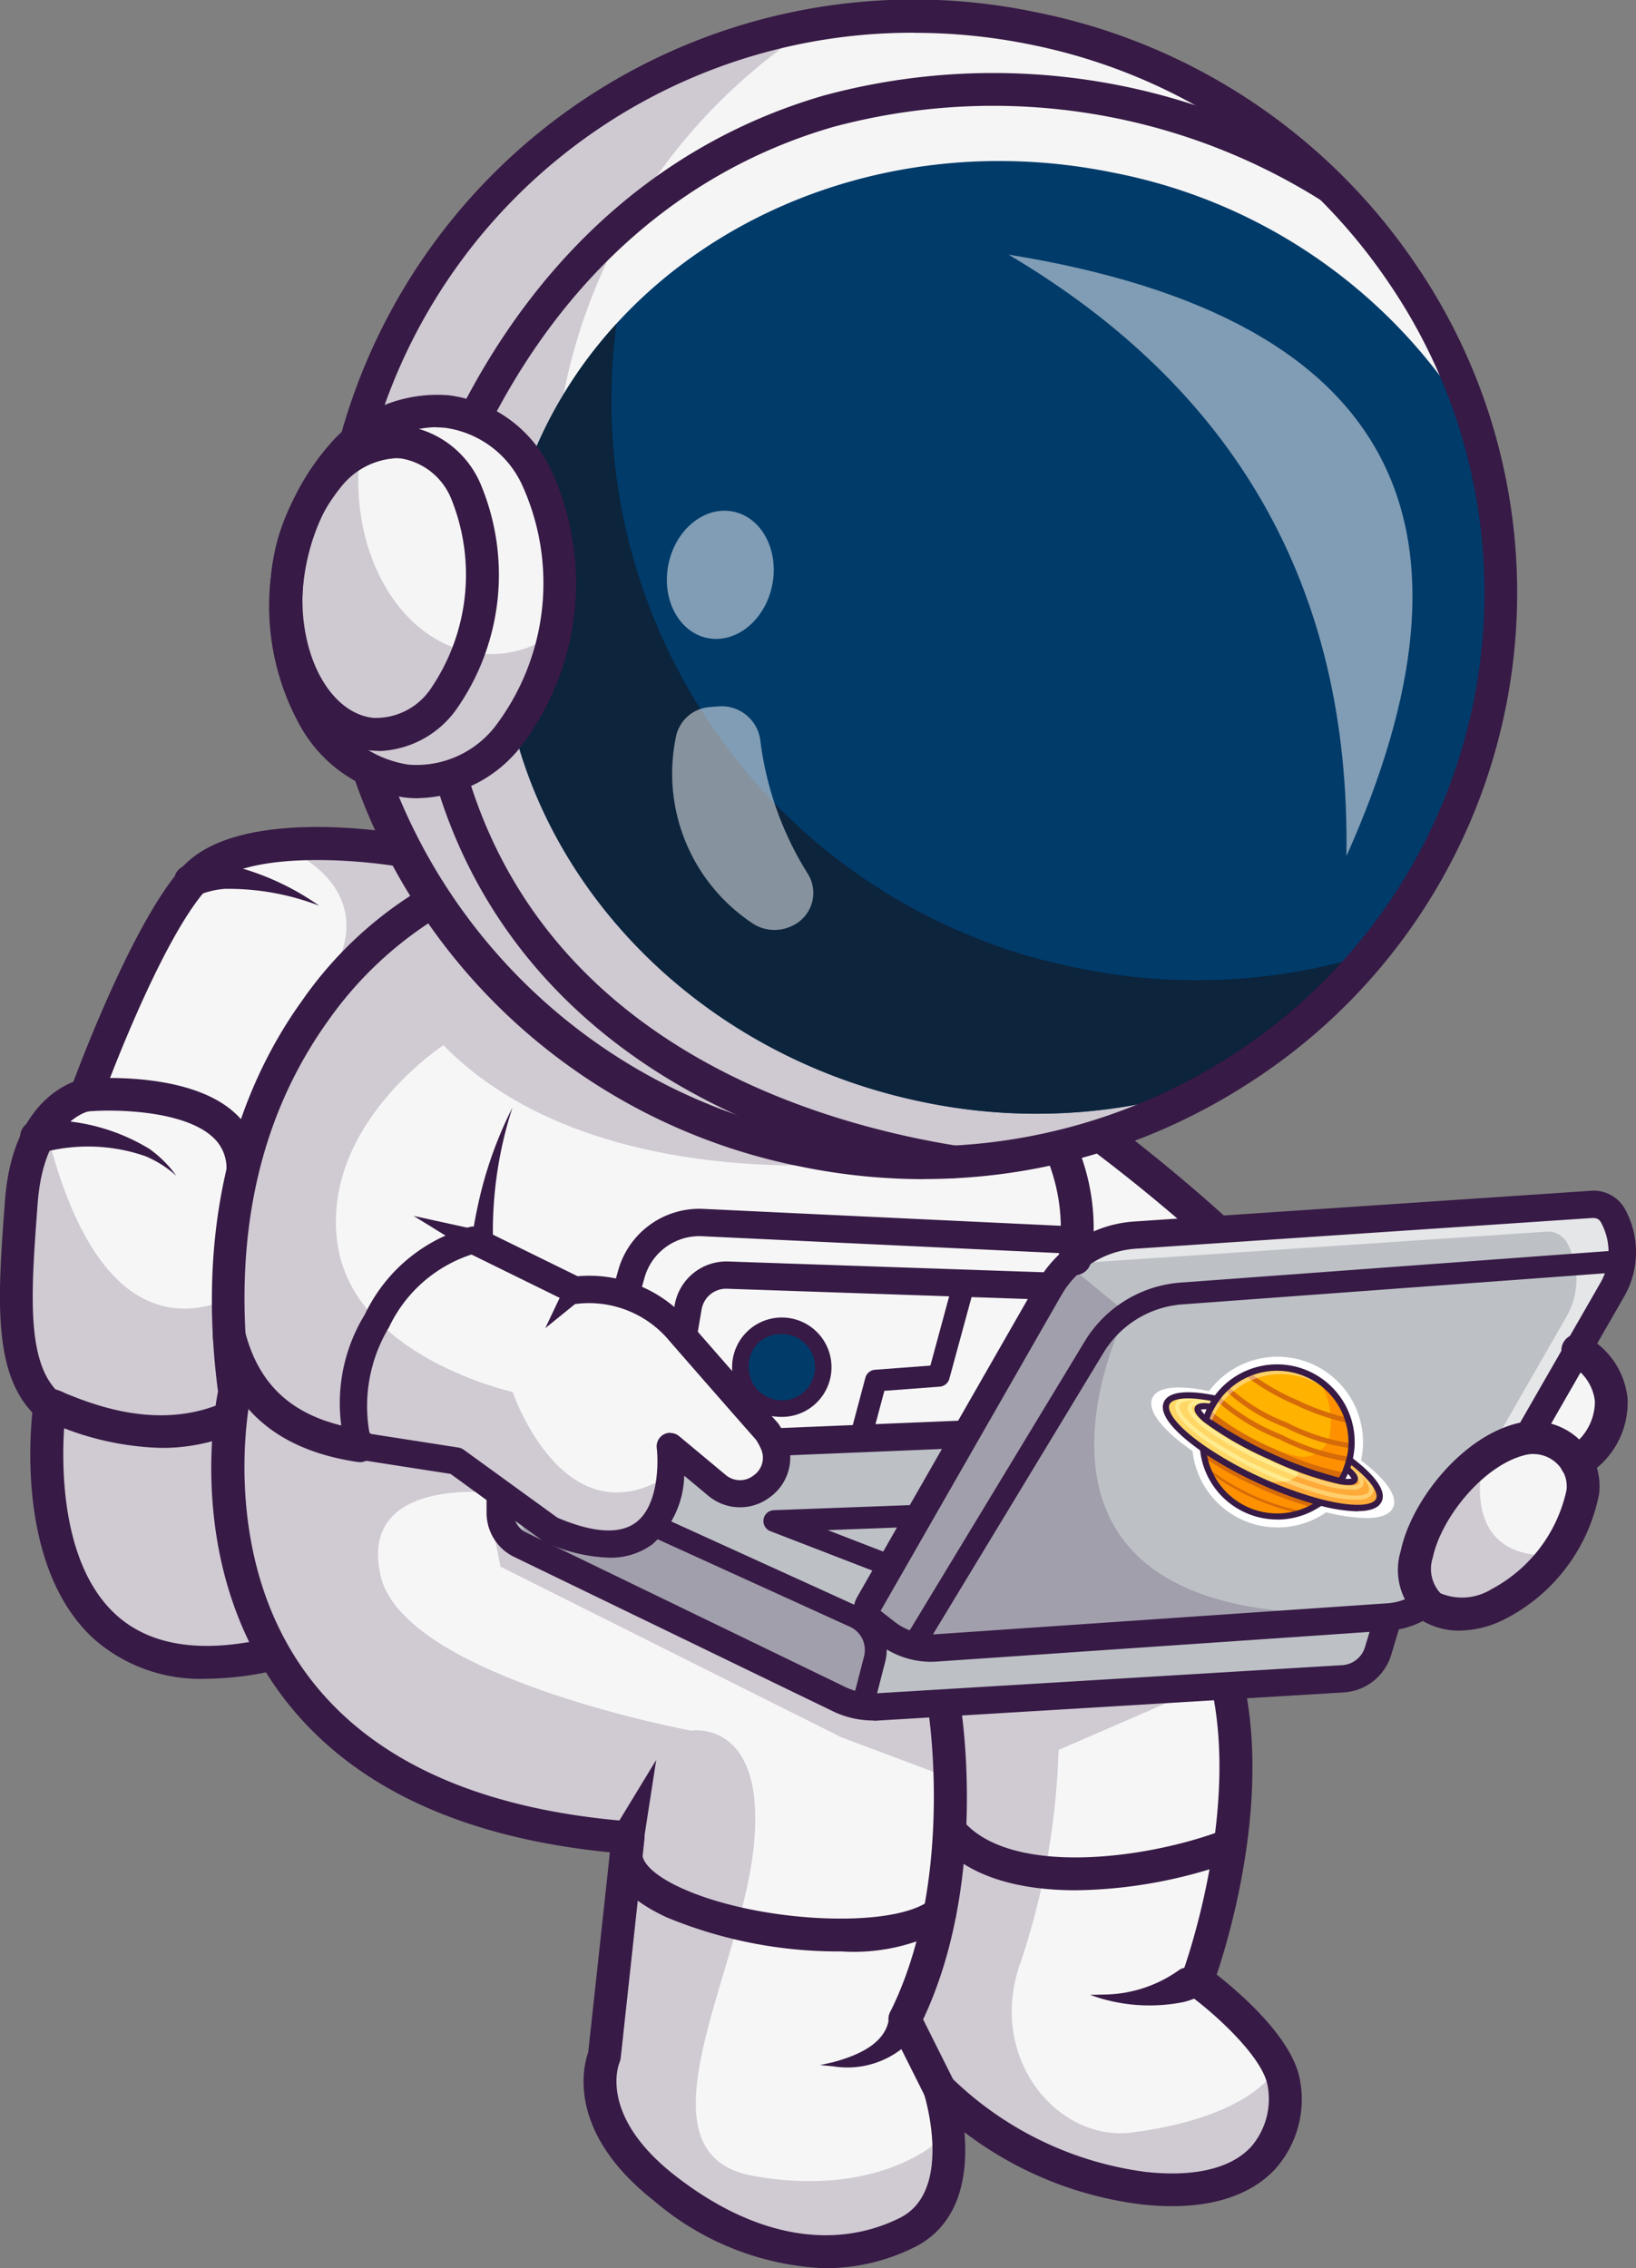 <svg xmlns="http://www.w3.org/2000/svg" width="72.946" height="101.14" viewBox="0 0 72.946 101.14">
  <rect x="0" y="0" width="72.946" height="101.14" fill="#808080" stroke="none"/>
  <g id="Layer_1-2" transform="translate(0.051 -0.034)">
    <path id="Path_36" data-name="Path 36" d="M17.185,833.712s-2.029,14.049,10.233,10.964l.745-2.355,8.791-27.768-3.486-4.882-.531-.74a23.388,23.388,0,0,0-5.417-.247,5.977,5.977,0,0,0-3.876,1.471c-2.234,2.476-4.83,9.666-4.83,9.666a3.154,3.154,0,0,0-1.829,1.349,6.678,6.678,0,0,0-1.056,3.4c-.326,4.3-.572,7.553,1.256,9.135Z" transform="translate(-15.019 -770.953)" fill="#f6f6f6"/>
    <path id="Path_37" data-name="Path 37" d="M9.156,830.5a14.011,14.011,0,0,0,3.42-.465.732.732,0,1,0-.358-1.419c-3.123.786-5.5.465-7.074-.949-3.132-2.82-2.266-9.14-2.257-9.2a.72.72,0,0,0-.247-.656c-1.55-1.345-1.312-4.514-1.01-8.53.275-3.621,2.21-4.072,2.294-4.091a.716.716,0,0,0,.549-.47c.023-.07,2.578-7.083,4.686-9.424,1.606-1.782,6.771-1.322,8.623-1a.73.73,0,1,0,.256-1.438c-.763-.135-7.53-1.243-9.963,1.457-2.043,2.266-4.3,8.083-4.854,9.568-.875.344-2.764,1.517-3.048,5.282-.316,4.212-.572,7.576,1.219,9.465-.158,1.526-.489,7.176,2.769,10.117A7.179,7.179,0,0,0,9.156,830.5Z" transform="translate(0 -755.609)" fill="#371a45"/>
    <path id="Path_38" data-name="Path 38" d="M74.547,1037.759a.73.73,0,0,0,.731-.721,3.3,3.3,0,0,0-1.08-2.55c-2.076-1.917-6.51-1.545-6.7-1.526a.729.729,0,0,0,.13,1.452h0c1.1-.1,4.253-.079,5.58,1.145a1.854,1.854,0,0,1,.61,1.461.735.735,0,0,0,.721.74Z" transform="translate(-63.771 -984.819)" fill="#371a45"/>
    <path id="Path_39" data-name="Path 39" d="M20.089,1075.156a7.8,7.8,0,0,1,4.658.144,4.861,4.861,0,0,1,1.377.875,5.055,5.055,0,0,0-1.2-1.2,8.758,8.758,0,0,0-5.077-1.266.736.736,0,1,0,.247,1.443h0Z" transform="translate(-18.313 -1023.71)" fill="#371a45"/>
    <path id="Path_40" data-name="Path 40" d="M35.032,1332.381a8.409,8.409,0,0,0,2.9-.5.732.732,0,0,0-.507-1.373c-2.764,1.024-5.519-.093-6.692-.568a2.135,2.135,0,0,0-.824-.242.732.732,0,0,0-.084,1.456c.07.023.223.084.358.14A12.911,12.911,0,0,0,35.032,1332.381Z" transform="translate(-27.886 -1267.784)" fill="#371a45"/>
    <path id="Path_41" data-name="Path 41" d="M173.381,828.372a11.642,11.642,0,0,0-4.137-1.848c-.693-.107-2.5-.326-2.318.9a.738.738,0,0,0,.889.554,3.7,3.7,0,0,1,1.359-.363,11.285,11.285,0,0,1,4.207.754Z" transform="translate(-159.194 -787.946)" fill="#371a45"/>
    <g id="Group_47" data-name="Group 47" transform="translate(0.677 50.217)" opacity="0.2">
      <path id="Path_42" data-name="Path 42" d="M17.09,1090.941s-2.029,14.049,10.233,10.964l.745-2.355-1.294-14.482s-6.7,6.124-9.81-6.366c-.023-.1-.051-.2-.079-.3a6.677,6.677,0,0,0-1.056,3.4c-.326,4.3-.572,7.553,1.256,9.135Z" transform="translate(-15.6 -1078.4)" fill="#371a45"/>
    </g>
    <path id="Path_43" data-name="Path 43" d="M236.01,904.672l-1.056,9.745s-1.257,2.8,2.68,5.887,7.758,3.49,10.806,1.987a3.866,3.866,0,0,0,1.871-3.811,10.186,10.186,0,0,0-.4-2.569v0a.039.039,0,0,0-.009-.028A15.8,15.8,0,0,0,259,920.3c5.561.61,6.622-2.68,6.254-4.714a2.782,2.782,0,0,0-.237-.7c-.87-1.866-3.625-3.844-3.625-3.844s3.737-9.949.2-16.325,1.619-16.2,1.619-16.2a75.459,75.459,0,0,0-14.705-10.764c-9.331-5.361-21.207-4.835-21.207-4.835s-11.029,5.682-8.837,21.886c0,0-.047.209-.1.577-.475,3.109-1.657,17.763,17.647,19.285Z" transform="translate(-208.058 -822.708)" fill="#f6f6f6"/>
    <path id="Path_44" data-name="Path 44" d="M229.612,909.12a8.857,8.857,0,0,0,3.951-.926c2.141-1.056,2.4-3.393,2.248-5.138a16.281,16.281,0,0,0,7.907,3.22c3.355.368,5.082-.647,5.938-1.564a4.66,4.66,0,0,0,1.112-4c-.335-1.862-2.685-3.881-3.709-4.682.731-2.183,3.2-10.592-.023-16.418-3.3-5.961,1.582-15.417,1.629-15.511a.728.728,0,0,0-.13-.856,75.551,75.551,0,0,0-14.859-10.88c-9.41-5.4-21.109-4.956-21.6-4.933a.68.68,0,0,0-.3.079,17.342,17.342,0,0,0-5.5,5.091c-2.331,3.239-4.868,8.879-3.746,17.423-.209,1.066-1.35,7.874,2.788,13.482,2.969,4.025,7.911,6.4,14.687,7.069l-.968,8.912c-.228.647-.968,3.569,2.946,6.636a12.5,12.5,0,0,0,7.623,3Zm5.091-8.73a.7.7,0,0,0-.368.1.733.733,0,0,0-.326.856c.014.042,1.35,4.333-1.089,5.538-3,1.48-6.566.805-10.029-1.908-3.393-2.657-2.5-4.928-2.462-5.021a.855.855,0,0,0,.056-.214L221.542,890a.725.725,0,0,0-.163-.544.715.715,0,0,0-.507-.261c-6.715-.531-11.55-2.732-14.366-6.538-4.011-5.422-2.536-12.369-2.518-12.439a.678.678,0,0,0,.009-.256c-.88-6.5.27-12.025,3.42-16.437a16.722,16.722,0,0,1,4.891-4.63c1.471-.033,12.2-.1,20.639,4.747a78.434,78.434,0,0,1,14.175,10.28c-1.019,2.131-4.63,10.517-1.368,16.4,3.332,6.012-.209,15.618-.247,15.711a.738.738,0,0,0,.256.852c1.256.907,3.337,2.82,3.565,4.086a3.253,3.253,0,0,1-.745,2.746c-.9.963-2.532,1.35-4.709,1.108a15.236,15.236,0,0,1-8.642-4.2.734.734,0,0,0-.535-.233Z" transform="translate(-192.86 -807.945)" fill="#371a45"/>
    <path id="Path_45" data-name="Path 45" d="M1475.122,1298.6c2.7-1.936,1.354-4.379.051-5l-1.773,3.7" transform="translate(-1404.882 -1233.368)" fill="#f5f5f5"/>
    <path id="Path_46" data-name="Path 46" d="M518.993,1375.2l-.456,1.522a1.739,1.739,0,0,1-1.568,1.238l-20.718,1.252a3.534,3.534,0,0,1-1.759-.349l-14.221-6.888a1.545,1.545,0,0,1-.87-1.391v-1.187a1.547,1.547,0,0,1,1.48-1.545l27.764-1.15,10.35,8.5Z" transform="translate(-457.139 -1303.066)" fill="#bdc1c6"/>
    <path id="Path_47" data-name="Path 47" d="M483.546,1367.236a2.246,2.246,0,0,0,.251-.009l20.718-1.252a2.364,2.364,0,0,0,2.113-1.671l.456-1.522a.61.61,0,0,0-.2-.647l-10.35-8.5a.633.633,0,0,0-.41-.14l-27.764,1.149a2.151,2.151,0,0,0-2.066,2.155v1.187a2.176,2.176,0,0,0,1.215,1.941l14.222,6.887a4.145,4.145,0,0,0,1.815.414Zm22.254-4.412-.34,1.131a1.131,1.131,0,0,1-1.019.805l-20.718,1.252a2.912,2.912,0,0,1-1.457-.288l-14.222-6.887a.944.944,0,0,1-.531-.842v-1.187a.934.934,0,0,1,.9-.935l27.531-1.14,9.856,8.1Z" transform="translate(-444.649 -1290.475)" fill="#371a45"/>
    <path id="Path_48" data-name="Path 48" d="M495.992,1401.281a.481.481,0,0,0,.47-.368l.54-2.1a2.109,2.109,0,0,0-1.177-2.453l-15.269-6.948a.488.488,0,1,0-.4.889l15.269,6.948a1.137,1.137,0,0,1,.633,1.326l-.54,2.1a.484.484,0,0,0,.349.591.531.531,0,0,0,.121.014Z" transform="translate(-457.584 -1324.678)" fill="#371a45"/>
    <g id="Group_48" data-name="Group 48" transform="translate(22.451 65.174)" opacity="0.2">
      <path id="Path_49" data-name="Path 49" d="M483.5,1399.8l15.269,6.948a1.622,1.622,0,0,1,.9,1.889l-.54,2.1-14.5-6.832" transform="translate(-483.5 -1399.8)" fill="#371a45"/>
    </g>
    <path id="Path_50" data-name="Path 50" d="M323.3,36.029a25.748,25.748,0,0,0,20.3,30.23,26.1,26.1,0,0,0,18.386-2.96h0A25.243,25.243,0,0,0,373.95,35.414c0-.019-.009-.042-.014-.06-.088-.354-.182-.7-.289-1.052l-.014-.056a26.009,26.009,0,0,0-19.773-18.01A25.748,25.748,0,0,0,323.3,36.029Z" transform="translate(-307.805 -14.929)" fill="#f5f5f5"/>
    <g id="Group_49" data-name="Group 49" transform="translate(14.972 1.14)" opacity="0.2">
      <path id="Path_51" data-name="Path 51" d="M323.3,43.76a25.748,25.748,0,0,0,20.3,30.23,26.1,26.1,0,0,0,18.386-2.96h0c.33-.191.656-.391.977-.6a26.185,26.185,0,0,1-9.731-.168,25.751,25.751,0,0,1-20.3-30.23,25.254,25.254,0,0,1,11.2-16.237A25.544,25.544,0,0,0,323.3,43.764Z" transform="translate(-322.777 -23.8)" fill="#371a45"/>
    </g>
    <path id="Path_52" data-name="Path 52" d="M479.716,170.962c-2.35,11.443,5.91,22.8,18.447,25.376a24.726,24.726,0,0,0,13.072-.81h0A25.243,25.243,0,0,0,523.2,167.644c0-.019-.009-.042-.014-.061-.149-.549-.251-.921-.289-1.052l-.014-.056A23.984,23.984,0,0,0,506.665,154.9c-12.537-2.573-24.6,4.616-26.954,16.06Z" transform="translate(-457.06 -147.164)" fill="#003b6a"/>
    <path id="Path_53" data-name="Path 53" d="M436.666,85.589a.735.735,0,0,0,.656-.4c3.458-6.966,8.809-11.671,15.464-13.6a27.467,27.467,0,0,1,21.77,3.272.732.732,0,0,0,.759-1.252,28.924,28.924,0,0,0-22.933-3.425c-7.06,2.048-12.723,7.013-16.367,14.356a.729.729,0,0,0,.656,1.056Z" transform="translate(-415.699 -65.891)" fill="#371a45"/>
    <g id="Group_50" data-name="Group 50" transform="translate(22.257 14.463)" opacity="0.7">
      <path id="Path_54" data-name="Path 54" d="M479.716,319.435c-2.35,11.443,5.91,22.8,18.447,25.376a24.726,24.726,0,0,0,13.072-.81h0a25.611,25.611,0,0,0,6.864-5.789,26.135,26.135,0,0,1-13.044.624A25.786,25.786,0,0,1,484.5,310.1a19.62,19.62,0,0,0-4.784,9.335Z" transform="translate(-479.316 -310.1)" fill="#111a28"/>
    </g>
    <path id="Path_55" data-name="Path 55" d="M333.988,52.609a26.627,26.627,0,0,0,14.524-4.3,25.966,25.966,0,0,0,7.469-36.391A26.755,26.755,0,0,0,339.042.591a26.513,26.513,0,0,0-31.426,20.36h0a26.513,26.513,0,0,0,20.867,31.1,27.327,27.327,0,0,0,5.505.563Zm-.4-51.111a25.845,25.845,0,0,1,5.166.526,25.263,25.263,0,0,1,16.018,10.708,24.509,24.509,0,0,1-7.05,34.353,25.325,25.325,0,0,1-38.672-25.837h0A24.958,24.958,0,0,1,333.588,1.494Z" transform="translate(-292.843)" fill="#371a45"/>
    <path id="Path_56" data-name="Path 56" d="M273.557,401.27c-.5,4.551,1.894,8.544,5.342,8.921s6.254-3.048,6.752-7.6-1.5-8.5-4.947-8.879S274.054,396.719,273.557,401.27Z" transform="translate(-260.813 -375.331)" fill="#f5f5f5"/>
    <g id="Group_51" data-name="Group 51" transform="translate(12.678 19.517)" opacity="0.2">
      <path id="Path_57" data-name="Path 57" d="M273.557,425.122c-.5,4.551,1.894,8.544,5.342,8.921,3.192.349,5.831-2.56,6.6-6.6a4.8,4.8,0,0,1-3.355.917c-3.448-.377-5.84-4.374-5.342-8.921.028-.251.061-.493.107-.74a9.29,9.29,0,0,0-3.351,6.422Z" transform="translate(-273.491 -418.7)" fill="#371a45"/>
    </g>
    <path id="Path_58" data-name="Path 58" d="M264.366,396.07a5.965,5.965,0,0,0,4.519-2.234,12,12,0,0,0,1.364-12.476,5.861,5.861,0,0,0-4.519-3.253,6.316,6.316,0,0,0-5.291,2.155,10.991,10.991,0,0,0-1.373,12.532,6.319,6.319,0,0,0,4.7,3.248,5.113,5.113,0,0,0,.6.033Zm.763-16.534c.149,0,.3.009.447.023a4.45,4.45,0,0,1,3.392,2.494,10.558,10.558,0,0,1-1.182,10.824,4.446,4.446,0,0,1-3.849,1.7,4.89,4.89,0,0,1-3.6-2.546,9.521,9.521,0,0,1,1.177-10.773,5.03,5.03,0,0,1,3.621-1.731Z" transform="translate(-245.763 -360.446)" fill="#371a45"/>
    <path id="Path_59" data-name="Path 59" d="M263.268,422.118a4.421,4.421,0,0,0,3.458-1.875,10.442,10.442,0,0,0,1.094-9.977,4.328,4.328,0,0,0-3.383-2.648,4.615,4.615,0,0,0-4,1.81,8.989,8.989,0,0,0-1.982,4.858c-.437,3.993,1.536,7.492,4.393,7.8.14.014.279.023.414.023Zm.749-13.058a2.445,2.445,0,0,1,.261.014A2.943,2.943,0,0,1,266.5,410.9a9.024,9.024,0,0,1-.926,8.437,2.95,2.95,0,0,1-2.569,1.3c-2.024-.223-3.444-3.057-3.1-6.194h0a7.5,7.5,0,0,1,1.638-4.063A3.348,3.348,0,0,1,264.017,409.06Z" transform="translate(-246.419 -388.593)" fill="#371a45"/>
    <path id="Path_60" data-name="Path 60" d="M444.106,761.546a.731.731,0,0,0,.116-1.452c-6.45-1.052-17.833-4.528-21.584-15.976a.73.73,0,1,0-1.387.456c2.96,9.033,11.034,15.055,22.738,16.962A1.053,1.053,0,0,0,444.106,761.546Z" transform="translate(-401.663 -708.978)" fill="#371a45"/>
    <g id="Group_52" data-name="Group 52" transform="translate(44.915 11.387)" opacity="0.5">
      <path id="Path_61" data-name="Path 61" d="M966.2,244c9.987,5.91,15.264,14.7,15.068,26.824C987.719,256.411,983.954,246.871,966.2,244Z" transform="translate(-966.2 -244)" fill="#fff"/>
    </g>
    <g id="Group_53" data-name="Group 53" transform="translate(29.949 31.527)" opacity="0.5">
      <path id="Path_62" data-name="Path 62" d="M648.5,678.263a14.528,14.528,0,0,0,2.09,5.933,1.615,1.615,0,0,1-.619,2.35l-.042.019a1.783,1.783,0,0,1-1.866-.172,8.01,8.01,0,0,1-3.332-8.2,1.662,1.662,0,0,1,1.536-1.382l.358-.028A1.741,1.741,0,0,1,648.5,678.263Z" transform="translate(-644.603 -676.777)" fill="#fff"/>
    </g>
    <g id="Group_54" data-name="Group 54" transform="translate(29.176 22.376)" opacity="0.5">
      <ellipse id="Ellipse_2" data-name="Ellipse 2" cx="2.876" cy="2.359" rx="2.876" ry="2.359" transform="matrix(0.201, -0.98, 0.98, 0.201, 0, 5.634)" fill="#fff"/>
    </g>
    <path id="Path_63" data-name="Path 63" d="M864.075,1154.654h0a3.349,3.349,0,0,1-.023,3.3l-7.483,13.03a3.145,3.145,0,0,1-2.5,1.568l-20.146,1.382a3.289,3.289,0,0,1-2.238-.684l-.614-.479a.626.626,0,0,1-.158-.805l8.046-14.049a4.756,4.756,0,0,1,3.811-2.383l20.4-1.373a.971.971,0,0,1,.912.5Z" transform="translate(-792.211 -1100.416)" fill="#bdc1c6"/>
    <g id="Group_55" data-name="Group 55" transform="translate(47.507 53.742)" opacity="0.6">
      <path id="Path_64" data-name="Path 64" d="M1044.21,1155.854a3.352,3.352,0,0,1-.023,3.295l-7.478,13.03a3.137,3.137,0,0,1-.219.33,3.136,3.136,0,0,0,2.266-1.54l7.483-13.03a3.36,3.36,0,0,0,.023-3.3.962.962,0,0,0-.912-.493l-20.4,1.373a4.754,4.754,0,0,0-3.053,1.391,4.571,4.571,0,0,1,1.005-.182l20.4-1.373a.971.971,0,0,1,.912.5Z" transform="translate(-1021.9 -1154.143)" fill="#fff"/>
    </g>
    <path id="Path_65" data-name="Path 65" d="M821.316,1162.037a2.535,2.535,0,0,0,.265-.009l20.146-1.382a3.742,3.742,0,0,0,2.992-1.871l7.483-13.03a3.977,3.977,0,0,0,.028-3.9h0a1.593,1.593,0,0,0-1.484-.81l-20.4,1.373a5.365,5.365,0,0,0-4.3,2.69L818,1159.151a1.25,1.25,0,0,0,.312,1.592l.614.479a3.873,3.873,0,0,0,2.387.819Zm29.532-19.783a.349.349,0,0,1,.312.186h0a2.76,2.76,0,0,1-.019,2.7l-7.483,13.03a2.514,2.514,0,0,1-2.02,1.261l-20.146,1.382a2.663,2.663,0,0,1-1.824-.558l-.614-.479c-.009,0-.009-.014,0-.023L827.1,1145.7a4.143,4.143,0,0,1,3.323-2.08l20.4-1.373h.023Zm.847-.112Z" transform="translate(-779.831 -1087.905)" fill="#371a45"/>
    <path id="Path_66" data-name="Path 66" d="M865.069,1216.012a.491.491,0,0,0,.419-.237l8.065-13.319a4.5,4.5,0,0,1,3.5-2.15l19.638-1.447a.488.488,0,1,0-.07-.973l-19.638,1.447a5.467,5.467,0,0,0-4.267,2.615l-8.065,13.319a.49.49,0,0,0,.163.67.5.5,0,0,0,.251.07Z" transform="translate(-824.398 -1142.107)" fill="#371a45"/>
    <path id="Path_67" data-name="Path 67" d="M1356.438,1385.237c1.717.986,4.072-.391,5.505-2.3a6.053,6.053,0,0,0,1.247-2.834,2.2,2.2,0,0,0-2.694-2.359,4.91,4.91,0,0,0-1.7.805C1356.383,1380.248,1354.665,1383.92,1356.438,1385.237Z" transform="translate(-1292.667 -1313.543)" fill="#f5f5f5"/>
    <path id="Path_68" data-name="Path 68" d="M1342.74,1371.242a4.611,4.611,0,0,0,2.071-.54,7.968,7.968,0,0,0,4.151-5.566,2.848,2.848,0,0,0-.945-2.471,2.969,2.969,0,0,0-2.639-.684c-2.518.582-4.793,3.472-5.259,5.7a2.9,2.9,0,0,0,.931,3.095.4.4,0,0,0,.074.047,3.232,3.232,0,0,0,1.619.419Zm-1.256-1.056Zm4.556-6.818a1.5,1.5,0,0,1,1,.386,1.4,1.4,0,0,1,.47,1.214,6.578,6.578,0,0,1-3.355,4.43,2.492,2.492,0,0,1-2.266.177,1.6,1.6,0,0,1-.34-1.6c.368-1.754,2.262-4.137,4.156-4.574a1.631,1.631,0,0,1,.33-.037Z" transform="translate(-1277.712 -1298.496)" fill="#371a45"/>
    <path id="Path_69" data-name="Path 69" d="M1495.353,1284.557a.738.738,0,0,0,.423-.135,3.785,3.785,0,0,0,1.857-3.448,3.577,3.577,0,0,0-1.917-2.8.731.731,0,0,0-.624,1.322,2.11,2.11,0,0,1,1.084,1.61,2.434,2.434,0,0,1-1.252,2.131.732.732,0,0,0,.428,1.326Z" transform="translate(-1425.114 -1218.591)" fill="#371a45"/>
    <path id="Path_70" data-name="Path 70" d="M343.193,1188.1l4.547,2.234a5.3,5.3,0,0,1,4.547,1.727c1.866,2.15,4,4.57,4,4.57a3.023,3.023,0,0,1,.284.512,1.619,1.619,0,0,1-2.527,1.88l-2.066-1.722s.8,6.352-5.338,3.709l-4.225-3.067-4.3-.67c-1.177-2.922,1.34-8.446,5.077-9.177Z" transform="translate(-322.147 -1132.777)" fill="#f6f6f6"/>
    <path id="Path_71" data-name="Path 71" d="M336.855,1190.039a3.144,3.144,0,0,0,1.945-.6,4.2,4.2,0,0,0,1.415-3.057l1.061.884a2.2,2.2,0,0,0,2.774.065,2.176,2.176,0,0,0,.7-2.657,3.634,3.634,0,0,0-.349-.628.3.3,0,0,0-.037-.042c-.023-.023-2.15-2.439-4-4.565a5.862,5.862,0,0,0-4.9-1.95l-4.388-2.155a.616.616,0,0,0-.386-.051,7.249,7.249,0,0,0-4.709,3.9,7.562,7.562,0,0,0-.814,6.1.6.6,0,0,0,.47.372l4.16.647,4.1,2.978a.568.568,0,0,0,.116.065,7.35,7.35,0,0,0,2.834.693Zm2.741-5.57a.6.6,0,0,0-.293.074.609.609,0,0,0-.312.61c.079.665.074,2.564-.926,3.313-.721.54-1.9.47-3.5-.209l-4.17-3.025a.6.6,0,0,0-.265-.107l-3.942-.614a6.807,6.807,0,0,1,.866-4.747,6.192,6.192,0,0,1,3.676-3.244l4.356,2.141a.613.613,0,0,0,.363.056,4.66,4.66,0,0,1,3.993,1.522c1.745,2.01,3.742,4.277,3.979,4.547a2.9,2.9,0,0,1,.209.382.96.96,0,0,1-.316,1.2.983.983,0,0,1-1.261-.028l-2.066-1.722a.61.61,0,0,0-.391-.14Z" transform="translate(-309.759 -1120.546)" fill="#371a45"/>
    <path id="Path_72" data-name="Path 72" d="M523.349,1223.868l-.949,2,1.717-1.391a.5.5,0,1,0-.768-.6h0Z" transform="translate(-498.138 -1166.61)" fill="#371a45"/>
    <path id="Path_73" data-name="Path 73" d="M736.7,1445.37a.486.486,0,0,0,.177-.94l-2.648-1.024,3.611-.135a.489.489,0,0,0,.47-.507.482.482,0,0,0-.5-.47l-5.98.223a.482.482,0,0,0-.461.4.489.489,0,0,0,.3.535l4.854,1.875a.46.46,0,0,0,.177.032Z" transform="translate(-697.374 -1375.142)" fill="#371a45"/>
    <path id="Path_74" data-name="Path 74" d="M210.327,1270.464a.732.732,0,0,0,.107-1.457c-2.9-.437-4.551-1.824-5.207-4.37a.73.73,0,1,0-1.415.363c.805,3.137,2.9,4.919,6.4,5.449a.907.907,0,0,0,.112.009Z" transform="translate(-194.353 -1205.229)" fill="#371a45"/>
    <path id="Path_75" data-name="Path 75" d="M399.043,1165.724l-2.843-.624,2.476,1.526a.493.493,0,1,0,.368-.9Z" transform="translate(-377.811 -1110.848)" fill="#371a45"/>
    <path id="Path_76" data-name="Path 76" d="M453.246,1061a17.951,17.951,0,0,0-1.573,4.5c-.116.526-.2,1.056-.27,1.592a.485.485,0,0,0,.419.549.491.491,0,0,0,.554-.5,17.94,17.94,0,0,1,.866-6.138h0Z" transform="translate(-430.441 -1011.592)" fill="#371a45"/>
    <path id="Path_77" data-name="Path 77" d="M1002.232,1092.211a.734.734,0,0,0,.721-.619,9.548,9.548,0,0,0-.689-5.305.729.729,0,0,0-1.308.647,8.248,8.248,0,0,1,.554,4.435.731.731,0,0,0,.61.833A.882.882,0,0,0,1002.232,1092.211Z" transform="translate(-954.353 -1035.316)" fill="#371a45"/>
    <path id="Path_78" data-name="Path 78" d="M586.836,1162.76a.61.61,0,0,0,.586-.447l.256-.917a2.543,2.543,0,0,1,2.587-1.866l16.316.772a.61.61,0,0,0,.056-1.219l-16.316-.772a3.757,3.757,0,0,0-3.816,2.755l-.256.917a.607.607,0,0,0,.423.749.69.69,0,0,0,.163.023Z" transform="translate(-558.996 -1104.371)" fill="#371a45"/>
    <path id="Path_79" data-name="Path 79" d="M642.125,1212.687a.609.609,0,0,0,.6-.507l.219-1.275a1.109,1.109,0,0,1,1.135-.922l14.426.493a.608.608,0,0,0,.042-1.215l-14.426-.493a2.341,2.341,0,0,0-2.378,1.936l-.219,1.275a.611.611,0,0,0,.5.7.762.762,0,0,0,.1.009Z" transform="translate(-611.711 -1152.483)" fill="#371a45"/>
    <path id="Path_80" data-name="Path 80" d="M814.42,1233.427a.486.486,0,0,0,.47-.363l.6-2.252,2.466-.186a.481.481,0,0,0,.433-.358l1.038-3.816a.486.486,0,0,0-.94-.251l-.945,3.486-2.466.186a.482.482,0,0,0-.433.358l-.689,2.587a.485.485,0,0,0,.344.6.587.587,0,0,0,.126.019Z" transform="translate(-776.109 -1168.76)" fill="#371a45"/>
    <ellipse id="Ellipse_3" data-name="Ellipse 3" cx="1.689" cy="1.843" rx="1.689" ry="1.843" transform="translate(32.964 59.152)" fill="#003b6a"/>
    <path id="Path_81" data-name="Path 81" d="M703.462,1267.021a2.216,2.216,0,1,0-2.062-2.21A2.143,2.143,0,0,0,703.462,1267.021Zm0-3.681a1.479,1.479,0,1,1-1.322,1.471A1.406,1.406,0,0,1,703.462,1263.34Z" transform="translate(-668.808 -1203.811)" fill="#371a45"/>
    <path id="Path_82" data-name="Path 82" d="M853.428,1638.381a.674.674,0,0,0,.326-.079.729.729,0,0,0,.326-.982l-1.382-2.764c2.913-6.175,1.717-13.728,1.666-14.049a.731.731,0,1,0-1.443.233c.014.074,1.21,7.693-1.694,13.491a.73.73,0,0,0,0,.651l1.545,3.085a.73.73,0,0,0,.656.4Z" transform="translate(-811.589 -1544.475)" fill="#371a45"/>
    <path id="Path_83" data-name="Path 83" d="M594.436,1767.277a8.6,8.6,0,0,0,4.9-1.117.73.73,0,0,0-.889-1.159c-1.7,1.3-7.73,1-11.117-.563-1.042-.479-1.675-1.029-1.7-1.475a.729.729,0,0,0-1.457.079c.056,1.052.912,1.969,2.546,2.722a19.963,19.963,0,0,0,7.716,1.517Z" transform="translate(-557.037 -1680.231)" fill="#371a45"/>
    <path id="Path_84" data-name="Path 84" d="M586.012,1690.1l.572-3.7-1.945,3.2a.744.744,0,1,0,1.373.5Z" transform="translate(-557.376 -1607.889)" fill="#371a45"/>
    <path id="Path_85" data-name="Path 85" d="M788.848,1920.158c.009-.037.009-.009.009-.009a.972.972,0,0,1,0,.116c-.209,1.117-1.5,1.605-2.49,1.875l-.568.126.586.056a3.94,3.94,0,0,0,3.541-1.233,1.971,1.971,0,0,0,.377-.782.73.73,0,0,0-1.452-.154h0Z" transform="translate(-749.281 -1830.148)" fill="#371a45"/>
    <path id="Path_86" data-name="Path 86" d="M901.138,1742.283a21.273,21.273,0,0,0,7.143-1.336.731.731,0,0,0-.526-1.364c-3.444,1.322-9.526,2.1-11.653-.41a.73.73,0,1,0-1.117.94C896.336,1741.711,898.672,1742.283,901.138,1742.283Z" transform="translate(-853.222 -1657.96)" fill="#371a45"/>
    <path id="Path_87" data-name="Path 87" d="M1048.474,1885.024a5.87,5.87,0,0,1-3.406,1.1l-.568.014a7.679,7.679,0,0,0,4.109.33,2.945,2.945,0,0,0,.679-.233.731.731,0,0,0-.819-1.21h0Z" transform="translate(-995.942 -1797.15)" fill="#371a45"/>
    <g id="Group_56" data-name="Group 56" transform="translate(38.316 56.476)" opacity="0.2">
      <path id="Path_88" data-name="Path 88" d="M833.707,1212.9l2.555,2.1s-6.692,13.1,8.781,13.4l-16.9,1.545h-1.759l-1.987-1.419" transform="translate(-824.4 -1212.9)" fill="#371a45"/>
    </g>
    <g id="Group_57" data-name="Group 57" transform="translate(63.041 65.007)" opacity="0.2">
      <path id="Path_89" data-name="Path 89" d="M1356.438,1402.887c1.717.987,4.072-.391,5.505-2.3-4.416.2-3.2-4.216-3.151-4.388C1356.383,1397.9,1354.665,1401.57,1356.438,1402.887Z" transform="translate(-1355.708 -1396.2)" fill="#371a45"/>
    </g>
    <g id="Group_58" data-name="Group 58" transform="translate(10.119 39.765)" opacity="0.2">
      <path id="Path_90" data-name="Path 90" d="M246.681,865.909s-12.095,1.424-18.591-5.235c0,0-5.356,3.49-4.747,8.688s7.832,6.776,7.832,6.776,2.3,6.776,7.046,3.667c0,0-1.489,5.273-5.347,2.471s-4.467-3.1-4.467-3.1-6-.689-7.222-1.717-3.309-3.057-2.522-8.456,3.89-11.7,8.9-15.2c0,0,6.762,11.373,19.122,12.109Z" transform="translate(-218.488 -853.8)" fill="#371a45"/>
    </g>
    <g id="Group_59" data-name="Group 59" transform="translate(9.987 61.353)" opacity="0.2">
      <path id="Path_91" data-name="Path 91" d="M233.51,1338.311l-1.056,9.745s-1.256,2.8,2.68,5.887,7.758,3.49,10.806,1.987a3.866,3.866,0,0,0,1.871-3.811c-.237-.149-.4-.228-.4-.228s-2.639,2.5-8.176,1.522-.554-9.074,0-14.743-2.8-5.119-2.8-5.119-12.8-2.373-13.84-6.9,5.212-3.686,5.212-3.686l-1.675-1.154s-4.817-1.238-7.4-1.847c-2.5-.586-2.145-2.159-2.122-2.266-.033.061-.34.586-.749,1.317-.475,3.109-1.657,17.763,17.647,19.285Z" transform="translate(-215.661 -1317.7)" fill="#371a45"/>
    </g>
    <g id="Group_60" data-name="Group 60" transform="translate(40.442 75.566)" opacity="0.2">
      <path id="Path_92" data-name="Path 92" d="M871.5,1640.742a.039.039,0,0,0-.009-.028,15.8,15.8,0,0,0,9.093,4.421c5.561.61,6.622-2.68,6.255-4.714a2.782,2.782,0,0,0-.237-.7c-1.019,1.592-3.537,2.555-6.529,2.937-3.351.428-6.52-3.411-4.933-7.66a32.842,32.842,0,0,0,1.666-9.4l5.766-2.5-10.354.368-.824,9.936-1.294,4.528s.679,1.345,1.4,2.806Z" transform="translate(-870.1 -1623.1)" fill="#371a45"/>
    </g>
    <g id="Group_61" data-name="Group 61" transform="translate(21.935 68.283)" opacity="0.2">
      <path id="Path_93" data-name="Path 93" d="M493.016,1477.727l-5.086-1.908-15.2-7.609-.326-1.61s2.518,1.271,3,1.61,13.379,6.431,13.379,6.431l3.546.163" transform="translate(-472.4 -1466.6)" fill="#371a45"/>
    </g>
    <g id="Group_62" data-name="Group 62" transform="translate(12.502 37.663)" opacity="0.2">
      <path id="Path_94" data-name="Path 94" d="M271.813,814.553l4.775-3.178-.94-1.7-.531-.74a23.391,23.391,0,0,0-5.417-.247C274.5,810.979,271.9,814.437,271.813,814.553Z" transform="translate(-269.7 -808.616)" fill="#371a45"/>
    </g>
    <path id="Path_95" data-name="Path 95" d="M1148.963,1305.093a2.989,2.989,0,0,0-.163.428,16.567,16.567,0,0,0,3.178,1.81,16.329,16.329,0,0,0,3.448,1.219,3.375,3.375,0,0,0,.214-.4.035.035,0,0,1,.009-.019c.028-.061.056-.125.079-.186a4.126,4.126,0,0,0,.14-.447v-.019a3.687,3.687,0,0,0,.1-.67,3.626,3.626,0,0,0-.154-1.247,3.67,3.67,0,0,0-6.022-1.615,3.9,3.9,0,0,0-.451.507.379.379,0,0,0-.032.047,3.741,3.741,0,0,0-.247.4,1.707,1.707,0,0,0-.079.158C1148.977,1305.065,1148.968,1305.079,1148.963,1305.093Z" transform="translate(-1095.388 -1242.283)" fill="#fff"/>
    <path id="Path_96" data-name="Path 96" d="M1154.854,1308.064a.04.04,0,0,0,.028-.014,4.243,4.243,0,0,0,.219-.4.036.036,0,0,1,.009-.019c.028-.06.056-.126.079-.191a4.117,4.117,0,0,0,.14-.447v-.019a3.636,3.636,0,0,0,.1-.675,3.7,3.7,0,0,0-5.184-3.574,3.648,3.648,0,0,0-1.047.689,3.4,3.4,0,0,0-.456.512.379.379,0,0,0-.033.047,3.839,3.839,0,0,0-.247.4c-.028.051-.056.107-.079.158l-.019.042h0a3.474,3.474,0,0,0-.168.433.039.039,0,0,0,.009.032,20.779,20.779,0,0,0,6.636,3.034h0Zm-3.123-5.6a3.649,3.649,0,0,1,3.644,3.825,3.239,3.239,0,0,1-.1.666v.019c-.042.149-.088.3-.144.442-.023.061-.051.126-.079.186l-.009.019a3.76,3.76,0,0,1-.2.382,16.862,16.862,0,0,1-3.42-1.215,16.653,16.653,0,0,1-3.155-1.792,3.322,3.322,0,0,1,.158-.4l.019-.042c.023-.051.051-.107.079-.158a4.319,4.319,0,0,1,.242-.4.4.4,0,0,0,.033-.047,3.624,3.624,0,0,1,1.475-1.177,3.623,3.623,0,0,1,1.461-.3Z" transform="translate(-1094.816 -1241.768)" fill="#fff"/>
    <path id="Path_97" data-name="Path 97" d="M1145.3,1388.6c.014.149.037.3.065.442a3.868,3.868,0,0,0,.182.6,3.672,3.672,0,0,0,4.612,2.1,3.848,3.848,0,0,0,.549-.242,3.587,3.587,0,0,0,.4-.251,19.668,19.668,0,0,1-5.812-2.653Z" transform="translate(-1092.051 -1323.947)" fill="#fff"/>
    <path id="Path_98" data-name="Path 98" d="M1148.486,1391.492a3.759,3.759,0,0,0,1.215-.2,3.9,3.9,0,0,0,.554-.242,3.649,3.649,0,0,0,.4-.251.033.033,0,0,0,.014-.028c0-.009-.009-.019-.023-.023a19.6,19.6,0,0,1-5.8-2.653c-.009,0-.023-.009-.033,0a.033.033,0,0,0-.014.028c.014.149.037.3.065.447a3.5,3.5,0,0,0,.186.6,3.7,3.7,0,0,0,3.439,2.327Zm2.085-.712a2.935,2.935,0,0,1-.344.209,3.794,3.794,0,0,1-.545.242,3.644,3.644,0,0,1-4.574-2.089,3.688,3.688,0,0,1-.242-.973,18.714,18.714,0,0,0,2.75,1.531,18.387,18.387,0,0,0,2.955,1.075Z" transform="translate(-1091.574 -1323.456)" fill="#fff"/>
    <path id="Path_99" data-name="Path 99" d="M1148.363,1318.536a16.567,16.567,0,0,0,3.178,1.81,16.321,16.321,0,0,0,3.448,1.219,3.364,3.364,0,0,0,.214-.4.036.036,0,0,1,.009-.019c.028-.06.056-.126.079-.186a4.1,4.1,0,0,0,.14-.447v-.019a3.686,3.686,0,0,0,.1-.67,3.633,3.633,0,0,0-.154-1.247,3.683,3.683,0,0,0-1.447-1.973,3.681,3.681,0,0,1,.582,2.173,3.331,3.331,0,0,1-.1.67v.019a.066.066,0,0,1-.009.028,1.363,1.363,0,0,1-1.522.833,17.021,17.021,0,0,1-4.528-1.913c-.042.1.042.023.009.121Z" transform="translate(-1094.951 -1255.298)" fill="#fff"/>
    <path id="Path_100" data-name="Path 100" d="M1154.613,1321.1a.041.041,0,0,0,.028-.014,4.226,4.226,0,0,0,.219-.4l.009-.019c.028-.065.056-.126.079-.191.056-.144.1-.3.144-.447v-.019a3.647,3.647,0,0,0,.1-.675,3.7,3.7,0,0,0-1.615-3.244c-.009-.009-.028,0-.037,0a.024.024,0,0,0,0,.037,3.65,3.65,0,0,1,.424.917,3.729,3.729,0,0,1,.154,1.238,3.231,3.231,0,0,1-.1.666v.019l-.014.028a1.341,1.341,0,0,1-1.489.814A17.149,17.149,0,0,1,1148,1317.9c-.009,0-.019,0-.023,0s-.014.009-.018.019c-.014.037-.023.079.018.1a.084.084,0,0,1,0,.023.039.039,0,0,0,.009.032,16.659,16.659,0,0,0,3.183,1.815,16.328,16.328,0,0,0,3.458,1.224h0Zm-.954-4.882a3.656,3.656,0,0,1,1.317,1.871,3.726,3.726,0,0,1,.154,1.238,3.239,3.239,0,0,1-.1.666v.014a4.6,4.6,0,0,1-.144.447c-.023.061-.051.121-.079.186l-.009.019a3.758,3.758,0,0,1-.2.382,20.743,20.743,0,0,1-6.576-3.006v-.051a16.894,16.894,0,0,0,4.482,1.88,1.4,1.4,0,0,0,1.554-.856.067.067,0,0,1,.009-.032v-.014a3.809,3.809,0,0,0,.1-.679,3.712,3.712,0,0,0-.154-1.256A3.558,3.558,0,0,0,1153.659,1316.22Z" transform="translate(-1094.574 -1254.806)" fill="#fff"/>
    <path id="Path_101" data-name="Path 101" d="M1148.3,1390.264a18.516,18.516,0,0,1-2.8-1.564c.014.149.037.3.065.442a15.922,15.922,0,0,0,2.62,1.461,16.393,16.393,0,0,0,2.727,1,3.6,3.6,0,0,0,.4-.251A18.484,18.484,0,0,1,1148.3,1390.264Z" transform="translate(-1092.241 -1324.043)" fill="#fff"/>
    <path id="Path_102" data-name="Path 102" d="M1150.24,1391.045h.014a3.666,3.666,0,0,0,.4-.251.034.034,0,0,0,.014-.028c0-.009-.009-.019-.023-.023a18.3,18.3,0,0,1-3.011-1.089h0a18.206,18.206,0,0,1-2.792-1.564c-.009,0-.023-.009-.033,0a.033.033,0,0,0-.014.028c.014.149.037.3.065.447,0,.009,0,.014.014.019a16.124,16.124,0,0,0,2.625,1.466,16.783,16.783,0,0,0,2.732,1.005h.009Zm.33-.27a3.089,3.089,0,0,1-.335.2,16.318,16.318,0,0,1-2.708-1,15.7,15.7,0,0,1-2.6-1.452,3.22,3.22,0,0,1-.056-.363,18.72,18.72,0,0,0,2.75,1.531h0a18.388,18.388,0,0,0,2.955,1.075Z" transform="translate(-1091.574 -1323.456)" fill="#fff"/>
    <path id="Path_103" data-name="Path 103" d="M1149.082,1348.1c0,.014-.014.028-.019.042a2.963,2.963,0,0,0-.163.428,16.562,16.562,0,0,0,3.178,1.81,16.329,16.329,0,0,0,3.448,1.219,3.323,3.323,0,0,0,.214-.4.036.036,0,0,1,.009-.019,13.8,13.8,0,0,1-3.458-1.168,13.105,13.105,0,0,1-3.206-1.908Z" transform="translate(-1095.483 -1285.332)" fill="#fff"/>
    <path id="Path_104" data-name="Path 104" d="M1154.855,1351.055a.04.04,0,0,0,.028-.014,4.243,4.243,0,0,0,.219-.4.035.035,0,0,1,.009-.019v-.028a.026.026,0,0,0-.023-.014,13.787,13.787,0,0,1-3.453-1.163,13.148,13.148,0,0,1-3.2-1.9.066.066,0,0,0-.028-.009.031.031,0,0,0-.023.019l-.019.042a3.462,3.462,0,0,0-.168.433.039.039,0,0,0,.009.032,20.782,20.782,0,0,0,6.636,3.034h0Zm.182-.428a3.373,3.373,0,0,1-.2.363,16.861,16.861,0,0,1-3.42-1.214,16.667,16.667,0,0,1-3.155-1.792,3.316,3.316,0,0,1,.158-.4h0a17.755,17.755,0,0,0,6.613,3.043Z" transform="translate(-1094.816 -1284.76)" fill="#fff"/>
    <path id="Path_105" data-name="Path 105" d="M1174.092,1325.953l-.014-.247a10.032,10.032,0,0,1-3.178-1.024,8.983,8.983,0,0,1-2.89-1.782l-.209.13a8.9,8.9,0,0,0,3,1.875A10.112,10.112,0,0,0,1174.092,1325.953Z" transform="translate(-1113.504 -1261.304)" fill="#fff"/>
    <path id="Path_106" data-name="Path 106" d="M1173.568,1325.309h.051c.009,0,.014,0,.018-.009a.035.035,0,0,0,.01-.023l-.014-.247a.03.03,0,0,0-.028-.028h-.042a10.506,10.506,0,0,1-3.123-1.024,9,9,0,0,1-2.876-1.768.03.03,0,0,0-.042-.009l-.209.13s-.009.009-.014.019v.023a8.978,8.978,0,0,0,3.011,1.889,10.627,10.627,0,0,0,3.258,1.052Zm.019-.061h-.019a10.569,10.569,0,0,1-3.23-1.042,9.369,9.369,0,0,1-2.964-1.838l.158-.1a9.319,9.319,0,0,0,2.885,1.768,10.611,10.611,0,0,0,3.151,1.028h.014l.009.186Z" transform="translate(-1113.027 -1260.633)" fill="#fff"/>
    <path id="Path_107" data-name="Path 107" d="M1195.749,1310.113l.037-.247a11.23,11.23,0,0,1-2.541-.884,11.074,11.074,0,0,1-2.378-1.382l-.167.181a11.1,11.1,0,0,0,2.443,1.424,11.48,11.48,0,0,0,2.611.9Z" transform="translate(-1135.338 -1246.717)" fill="#fff"/>
    <path id="Path_108" data-name="Path 108" d="M1195.082,1309.621a.028.028,0,0,0,.019,0s.009-.014.014-.019l.037-.247c0-.019-.009-.033-.023-.033a11.284,11.284,0,0,1-2.536-.884,10.968,10.968,0,0,1-2.374-1.378.035.035,0,0,0-.042,0l-.167.182a.036.036,0,0,0-.009.023c0,.009,0,.014.009.019a11.134,11.134,0,0,0,2.448,1.429,11.635,11.635,0,0,0,2.615.907h0Zm0-.251-.028.186a11.872,11.872,0,0,1-2.569-.9,11.187,11.187,0,0,1-2.41-1.4l.125-.14a11.114,11.114,0,0,0,2.364,1.368,11.732,11.732,0,0,0,2.522.884Z" transform="translate(-1134.671 -1246.192)" fill="#fff"/>
    <path id="Path_109" data-name="Path 109" d="M1164.932,1336.92v-.247a11.213,11.213,0,0,1-3.36-1.1,10.39,10.39,0,0,1-3.071-1.875l-.2.144a10.313,10.313,0,0,0,3.169,1.959,11.26,11.26,0,0,0,3.462,1.121Z" transform="translate(-1104.446 -1271.602)" fill="#fff"/>
    <path id="Path_110" data-name="Path 110" d="M1164.264,1336.3h0a.025.025,0,0,0,.023-.009.036.036,0,0,0,.009-.023v-.247c0-.019-.014-.028-.032-.028h0a11.076,11.076,0,0,1-3.346-1.094,10.509,10.509,0,0,1-3.062-1.866.026.026,0,0,0-.042,0l-.2.144s-.009.014-.014.019a.042.042,0,0,0,0,.023,10.194,10.194,0,0,0,3.183,1.969,11.267,11.267,0,0,0,3.476,1.121Zm-.028-.247v.186a11.427,11.427,0,0,1-3.42-1.117,10.713,10.713,0,0,1-3.141-1.922l.154-.112a10.71,10.71,0,0,0,3.067,1.861,11.527,11.527,0,0,0,3.341,1.1Z" transform="translate(-1103.778 -1270.953)" fill="#fff"/>
    <path id="Path_111" data-name="Path 111" d="M1154.454,1412.215v-.06a.348.348,0,0,0,.032-.056h-.009s-.014-.009-.014-.009a8.8,8.8,0,0,1-2.411-.791,8.58,8.58,0,0,1-2.164-1.3l-.089.088a8.928,8.928,0,0,0,2.2,1.322,8.635,8.635,0,0,0,2.453.8Z" transform="translate(-1096.341 -1344.351)" fill="#fff"/>
    <path id="Path_112" data-name="Path 112" d="M1153.881,1411.819a.03.03,0,0,0,.028-.028v-.056l.033-.051v-.023c0-.009-.009-.014-.014-.019h-.009a.009.009,0,0,0-.009-.009h-.014a8.931,8.931,0,0,1-2.4-.786,8.655,8.655,0,0,1-2.155-1.289.034.034,0,0,0-.042,0l-.089.089a.035.035,0,0,0-.009.023.026.026,0,0,0,.009.023,11.543,11.543,0,0,0,4.672,2.131h0Zm-.009-.126-.009.019v.047a8.834,8.834,0,0,1-2.415-.8,9.206,9.206,0,0,1-2.169-1.294l.047-.047a9.151,9.151,0,0,0,2.15,1.28,9.057,9.057,0,0,0,2.4.791Z" transform="translate(-1095.769 -1343.922)" fill="#fff"/>
    <path id="Path_113" data-name="Path 113" d="M1145.4,1388.6a3.674,3.674,0,0,0,5.812,2.657,19.656,19.656,0,0,1-5.812-2.653Z" transform="translate(-1092.146 -1323.947)" fill="#fff"/>
    <path id="Path_114" data-name="Path 114" d="M1146.187,1389.193a3.794,3.794,0,0,0,2.234-.721.144.144,0,0,0,.056-.14.141.141,0,0,0-.1-.107,19.509,19.509,0,0,1-5.766-2.639.133.133,0,0,0-.149,0,.14.14,0,0,0-.07.13,3.82,3.82,0,0,0,2.21,3.132,3.775,3.775,0,0,0,1.582.344Zm1.82-.777a3.536,3.536,0,0,1-5.3-2.425,19.373,19.373,0,0,0,2.564,1.405A19.139,19.139,0,0,0,1148.007,1388.416Z" transform="translate(-1089.275 -1321.05)" fill="#fff"/>
    <path id="Path_115" data-name="Path 115" d="M1106.179,1332.757c-.223.489.5,1.34,1.792,2.238a19.657,19.657,0,0,0,5.812,2.653c1.522.391,2.639.381,2.867-.107.2-.442-.377-1.187-1.452-1.992a4.09,4.09,0,0,1-.14.447c.3.247.442.438.391.549s-.3.13-.693.06a20.591,20.591,0,0,1-6.627-3.029c-.307-.251-.461-.451-.41-.563s.293-.13.67-.065a3.8,3.8,0,0,1,.247-.4C1107.328,1332.268,1106.384,1332.314,1106.179,1332.757Z" transform="translate(-1054.712 -1270.337)" fill="#fff"/>
    <path id="Path_116" data-name="Path 116" d="M1114.784,1337.16c.582,0,.963-.135,1.084-.4.2-.442-.33-1.182-1.461-2.029-.009,0-.019-.009-.028,0a.021.021,0,0,0-.019.023,3.78,3.78,0,0,1-.14.442c0,.014,0,.028.009.032.391.321.4.461.382.512-.042.093-.284.107-.661.042a20.7,20.7,0,0,1-6.613-3.025c-.3-.242-.442-.433-.4-.531.023-.056.14-.13.638-.047.014,0,.023,0,.033-.014a4.265,4.265,0,0,1,.242-.4c0-.009.009-.019,0-.028s-.014-.019-.023-.019c-1.378-.3-2.285-.219-2.49.223h0c-.223.484.451,1.336,1.8,2.276a18.3,18.3,0,0,0,2.8,1.568,18.86,18.86,0,0,0,3.02,1.094,7.534,7.534,0,0,0,1.815.275Zm-.377-2.355c1.066.805,1.592,1.522,1.405,1.927-.209.456-1.266.493-2.829.093a19.6,19.6,0,0,1-5.8-2.653c-1.326-.922-1.992-1.74-1.782-2.2.186-.4,1.07-.479,2.378-.2a3.759,3.759,0,0,0-.209.344c-.4-.065-.628-.037-.684.084s.084.326.414.6a16.678,16.678,0,0,0,3.183,1.815,16.412,16.412,0,0,0,3.453,1.224c.428.074.67.051.726-.079s-.07-.312-.382-.573a3.7,3.7,0,0,0,.121-.386Z" transform="translate(-1053.907 -1269.547)" fill="#fff"/>
    <path id="Path_117" data-name="Path 117" d="M1248.811,1408.9c-.009.019-.014.042-.023.061.3.242.442.437.391.549s-.3.13-.693.06a12,12,0,0,1-2.085-.642.53.53,0,0,1,0,.209c.326.121.647.233.945.326,1.308.4,1.992.4,2.071.219C1249.462,1409.579,1249.327,1409.319,1248.811,1408.9Z" transform="translate(-1188.446 -1343.302)" fill="#fff"/>
    <path id="Path_118" data-name="Path 118" d="M1248.42,1409.21c.228,0,.377-.042.414-.13.065-.149-.158-.447-.614-.814a.031.031,0,0,0-.028,0,.02.02,0,0,0-.019.019v.014a.179.179,0,0,0-.023.042.027.027,0,0,0,.009.033c.391.321.41.461.382.512-.042.093-.284.112-.661.042a12.168,12.168,0,0,1-2.08-.642c-.009,0-.023,0-.028,0a.022.022,0,0,0-.009.028.463.463,0,0,1,0,.2.031.031,0,0,0,.019.033c.326.121.647.233.949.326a6.536,6.536,0,0,0,1.694.335Zm-.2-.875c.512.423.6.651.568.717-.061.135-.656.186-2.034-.237-.293-.088-.6-.2-.921-.316a.377.377,0,0,0,0-.144,11.745,11.745,0,0,0,2.043.624c.423.074.67.047.726-.079s-.07-.312-.382-.572h0Z" transform="translate(-1187.837 -1342.691)" fill="#fff"/>
    <path id="Path_119" data-name="Path 119" d="M1299.633,1405.1l-.033.037a5.449,5.449,0,0,1,.628.554A2.833,2.833,0,0,0,1299.633,1405.1Z" transform="translate(-1239.17 -1339.679)" fill="#fff"/>
    <path id="Path_120" data-name="Path 120" d="M1299.617,1405.012a.027.027,0,0,0,.019,0,.029.029,0,0,0,0-.042,3,3,0,0,0-.6-.6.021.021,0,0,0-.023,0,.024.024,0,0,0-.019.009l-.033.037a.02.02,0,0,0,0,.023.024.024,0,0,0,.009.019,6.119,6.119,0,0,1,.624.549.036.036,0,0,0,.023.009Z" transform="translate(-1238.559 -1338.972)" fill="#fff"/>
    <path id="Path_121" data-name="Path 121" d="M1298.9,1405.746l.033-.037s-.009-.009-.014-.009l-.019.051Z" transform="translate(-1238.503 -1340.251)" fill="#fff"/>
    <path id="Path_122" data-name="Path 122" d="M1298.328,1405.192c.009,0,.019,0,.023-.009l.033-.037a.034.034,0,0,0,0-.042s-.009-.009-.019-.014-.019-.009-.028,0a.02.02,0,0,0-.019.019l-.019.051a.038.038,0,0,0,.014.037h.014Z" transform="translate(-1237.931 -1339.664)" fill="#fff"/>
    <path id="Path_123" data-name="Path 123" d="M1241.972,1417.609a.455.455,0,0,1,.1.447.434.434,0,0,1-.363.214,5.335,5.335,0,0,1-1.95-.326c-.312-.093-.638-.2-.973-.335a.639.639,0,0,1-.284.191c.5.191.982.349,1.433.475,1.615.451,2.313.33,2.425.088.06-.135-.028-.391-.382-.763Z" transform="translate(-1180.913 -1351.597)" fill="#fff"/>
    <path id="Path_124" data-name="Path 124" d="M1241.011,1418.148c.423,0,.642-.1.7-.233.079-.167-.061-.451-.386-.8a.031.031,0,0,0-.046.042.425.425,0,0,1,.093.419.412.412,0,0,1-.34.2,5.423,5.423,0,0,1-1.936-.326c-.307-.093-.633-.2-.973-.335a.027.027,0,0,0-.032.009.6.6,0,0,1-.275.182c-.014,0-.019.014-.019.028a.032.032,0,0,0,.019.028c.5.191.982.349,1.433.479a6.978,6.978,0,0,0,1.754.307Zm.428-.81c.191.237.275.437.223.554-.084.186-.684.372-2.387-.107-.428-.121-.889-.27-1.359-.451a.632.632,0,0,0,.214-.154c.335.126.656.233.954.326a5.58,5.58,0,0,0,1.964.33.472.472,0,0,0,.386-.233.369.369,0,0,0,.009-.265Z" transform="translate(-1180.246 -1351.131)" fill="#fff"/>
    <path id="Path_125" data-name="Path 125" d="M1207,1401.638a18.316,18.316,0,0,0,2.946,1.061c1.517.391,2.643.382,2.867-.107.2-.442-.377-1.187-1.452-1.992-.009.047-.023.089-.037.135l.06-.079c.624.475,1.322,1.14,1.112,1.592a.635.635,0,0,1-.521.312,6.009,6.009,0,0,1-2.136-.289,16.822,16.822,0,0,1-1.722-.586,4.45,4.45,0,0,1-1.117-.037Z" transform="translate(-1150.879 -1335.389)" fill="#fff"/>
    <path id="Path_126" data-name="Path 126" d="M1210.993,1402.319c.582,0,.963-.135,1.084-.4.2-.442-.33-1.182-1.461-2.029-.009,0-.019-.009-.028,0a.021.021,0,0,0-.019.023,1.3,1.3,0,0,1-.037.13.038.038,0,0,0,.014.037.036.036,0,0,0,.037-.009l.042-.056c.61.47,1.28,1.108,1.08,1.536a.6.6,0,0,1-.5.293,5.9,5.9,0,0,1-2.127-.289,17.579,17.579,0,0,1-1.722-.586h-.014a4.427,4.427,0,0,1-1.112-.037.035.035,0,0,0-.033.023.034.034,0,0,0,.019.037,18.254,18.254,0,0,0,2.955,1.061,7.531,7.531,0,0,0,1.815.275Zm.521-1.564c.442.47.628.875.507,1.14-.209.456-1.266.493-2.829.093a17.59,17.59,0,0,1-2.755-.977,3.832,3.832,0,0,0,.917.014,17.067,17.067,0,0,0,1.717.586,6.01,6.01,0,0,0,2.15.289.661.661,0,0,0,.544-.326C1211.873,1401.337,1211.747,1401.049,1211.515,1400.755Z" transform="translate(-1150.117 -1334.707)" fill="#fff"/>
    <path id="Path_127" data-name="Path 127" d="M1244.4,1406.554c.335.126.666.237.973.335a5.335,5.335,0,0,0,1.95.326.441.441,0,0,0,.363-.214.455.455,0,0,0-.1-.447,5.079,5.079,0,0,0-.628-.554l-.033.037c-.009.033-.023.065-.037.1.517.419.656.679.605.782-.079.177-.763.182-2.071-.219-.3-.093-.619-.2-.945-.326a.748.748,0,0,1-.028.093.353.353,0,0,1-.056.088Z" transform="translate(-1186.539 -1340.537)" fill="#fff"/>
    <path id="Path_128" data-name="Path 128" d="M1246.874,1406.456a1.771,1.771,0,0,0,.233-.014.472.472,0,0,0,.386-.233.488.488,0,0,0-.1-.479,6.22,6.22,0,0,0-.633-.563.029.029,0,0,0-.042,0l-.033.037a.014.014,0,0,1,0,.009c-.009.032-.023.065-.033.1a.039.039,0,0,0,.009.033c.54.438.633.675.6.745-.06.135-.656.186-2.034-.237-.3-.093-.619-.2-.945-.321h-.023c-.009,0-.014.014-.014.019a.3.3,0,0,1-.028.084.835.835,0,0,1-.051.084.031.031,0,0,0,0,.028.02.02,0,0,0,.019.019c.34.126.67.242.973.335a6.869,6.869,0,0,0,1.731.344Zm-.13-1.219a5.143,5.143,0,0,1,.6.535.346.346,0,0,1-.251.61,5.424,5.424,0,0,1-1.936-.326c-.293-.088-.61-.2-.935-.321.014-.019.023-.042.037-.065a.354.354,0,0,0,.023-.065c.316.116.624.224.917.312,1.154.354,2,.437,2.108.2.065-.144-.154-.437-.6-.805.009-.023.019-.051.028-.074l.009-.014Z" transform="translate(-1186.309 -1339.737)" fill="#fff"/>
    <path id="Path_129" data-name="Path 129" d="M1299.6,1405.137a5.472,5.472,0,0,1,.628.554,2.835,2.835,0,0,0-.6-.591Z" transform="translate(-1239.17 -1339.679)" fill="#fff"/>
    <path id="Path_130" data-name="Path 130" d="M1299.617,1405.012a.027.027,0,0,0,.019,0,.029.029,0,0,0,0-.042,3,3,0,0,0-.6-.6.021.021,0,0,0-.023,0,.024.024,0,0,0-.019.009l-.033.037a.02.02,0,0,0,0,.023.024.024,0,0,0,.009.019,6.119,6.119,0,0,1,.624.549.036.036,0,0,0,.023.009Z" transform="translate(-1238.559 -1338.972)" fill="#fff"/>
    <path id="Path_131" data-name="Path 131" d="M1297.661,1406.7l-.061.079c.009.009.019.014.028.023.014-.032.023-.065.037-.1Z" transform="translate(-1237.263 -1341.205)" fill="#fff"/>
    <path id="Path_132" data-name="Path 132" d="M1297.112,1406.179h.009a.02.02,0,0,0,.019-.019c.014-.033.023-.065.037-.1a.039.039,0,0,0-.014-.037c-.014-.009-.028,0-.037.009l-.061.079a.021.021,0,0,0,0,.023.024.024,0,0,0,.009.018c.009.009.019.014.028.023s.014,0,.019,0Z" transform="translate(-1236.747 -1340.554)" fill="#fff"/>
    <path id="Path_133" data-name="Path 133" d="M1130.952,1339.623a19.986,19.986,0,0,0,2.29,1.215c.489.223.977.428,1.443.6a.359.359,0,0,0,.056-.088.31.31,0,0,0,.028-.093c-.47-.172-.959-.377-1.447-.6a19.6,19.6,0,0,1-2.266-1.205c-1.159-.726-1.6-1.247-1.522-1.419.047-.1.34-.172,1.024-.047l.028-.149.009-.051a3.071,3.071,0,0,0-.842-.065.444.444,0,0,0-.4.223c-.2.433.759,1.149,1.6,1.675Z" transform="translate(-1076.818 -1275.426)" fill="#fff"/>
    <path id="Path_134" data-name="Path 134" d="M1134.15,1341.089c.009,0,.019,0,.023-.009a.5.5,0,0,0,.061-.1.812.812,0,0,0,.032-.1.031.031,0,0,0-.019-.033c-.465-.172-.954-.377-1.447-.6a20.277,20.277,0,0,1-2.262-1.2c-1.215-.759-1.573-1.252-1.512-1.382.032-.074.279-.158.991-.028a.041.041,0,0,0,.037-.023l.037-.2a.037.037,0,0,0-.023-.037,3.135,3.135,0,0,0-.852-.065.5.5,0,0,0-.423.237c-.168.363.377.94,1.61,1.713h0a20.462,20.462,0,0,0,2.294,1.219c.493.223.977.428,1.447.6h0Zm.051-.191a.33.33,0,0,1-.023.06.293.293,0,0,1-.037.065c-.461-.172-.94-.372-1.419-.591a19.588,19.588,0,0,1-2.285-1.215h0c-1.173-.735-1.736-1.317-1.587-1.638a.432.432,0,0,1,.377-.2,3.059,3.059,0,0,1,.8.056l-.023.14c-.586-.107-.959-.084-1.028.065-.107.233.512.819,1.536,1.461a20.4,20.4,0,0,0,2.271,1.205c.484.223.963.423,1.424.591Zm-3.783-1.657Z" transform="translate(-1076.284 -1275.045)" fill="#fff"/>
    <path id="Path_135" data-name="Path 135" d="M1230.9,1402.628a17.153,17.153,0,0,0,1.722.586,6,6,0,0,0,2.136.289.635.635,0,0,0,.521-.312c.209-.451-.489-1.117-1.112-1.591l-.06.079a.9.9,0,0,1-.033.1s.009.009.014.009l.033-.037a2.948,2.948,0,0,1,.6.591c.354.372.442.628.382.763-.112.242-.81.363-2.425-.088-.451-.126-.935-.288-1.433-.475a1.389,1.389,0,0,1-.344.079Z" transform="translate(-1173.667 -1336.342)" fill="#fff"/>
    <path id="Path_136" data-name="Path 136" d="M1233.96,1403.045a2.481,2.481,0,0,0,.335-.023.661.661,0,0,0,.544-.326c.214-.47-.493-1.145-1.122-1.629a.029.029,0,0,0-.042,0l-.061.079a.015.015,0,0,1,0,.009.879.879,0,0,1-.033.1c0,.014,0,.028.009.032a.064.064,0,0,1,.014.009.035.035,0,0,0,.023.009.024.024,0,0,0,.019-.009l.014-.014a2.924,2.924,0,0,1,.568.568c.3.316.442.591.377.731-.084.186-.684.372-2.387-.107-.451-.126-.931-.288-1.429-.475h-.023a1.31,1.31,0,0,1-.335.079c-.014,0-.023.014-.028.028a.031.031,0,0,0,.019.033,17.3,17.3,0,0,0,1.726.591,7.3,7.3,0,0,0,1.815.312Zm-.256-1.913c.61.47,1.28,1.108,1.08,1.536a.6.6,0,0,1-.5.293,5.9,5.9,0,0,1-2.127-.289,17.04,17.04,0,0,1-1.615-.549,1.35,1.35,0,0,0,.228-.06c.493.191.973.349,1.424.475,1.629.456,2.336.335,2.462.074.079-.168-.061-.451-.386-.8a2.882,2.882,0,0,0-.6-.6.049.049,0,0,0-.014,0,.114.114,0,0,1,.009-.032Z" transform="translate(-1173.191 -1335.828)" fill="#fff"/>
    <path id="Path_137" data-name="Path 137" d="M1299.633,1405.1l-.033.037a5.449,5.449,0,0,1,.628.554A2.833,2.833,0,0,0,1299.633,1405.1Z" transform="translate(-1239.17 -1339.679)" fill="#fff"/>
    <path id="Path_138" data-name="Path 138" d="M1299.617,1405.012a.027.027,0,0,0,.019,0,.029.029,0,0,0,0-.042,3,3,0,0,0-.6-.6.021.021,0,0,0-.023,0,.024.024,0,0,0-.019.009l-.033.037a.02.02,0,0,0,0,.023.024.024,0,0,0,.009.019,6.119,6.119,0,0,1,.624.549.036.036,0,0,0,.023.009Z" transform="translate(-1238.559 -1338.972)" fill="#fff"/>
    <path id="Path_139" data-name="Path 139" d="M1298.66,1403.5l-.061.079c.009.009.019.014.028.023C1298.637,1403.57,1298.651,1403.533,1298.66,1403.5Z" transform="translate(-1238.217 -1338.154)" fill="#fff"/>
    <path id="Path_140" data-name="Path 140" d="M1298.118,1403.021h.009a.02.02,0,0,0,.019-.019c.009-.033.023-.07.033-.1a.038.038,0,0,0-.014-.037.036.036,0,0,0-.037.009l-.06.079a.03.03,0,0,0,0,.042l.028.023S1298.114,1403.021,1298.118,1403.021Z" transform="translate(-1237.702 -1337.544)" fill="#fff"/>
    <path id="Path_141" data-name="Path 141" d="M1117.945,1336.021a19.092,19.092,0,0,0,2.569,1.4q.51.237,1.019.433a1.632,1.632,0,0,0,.344-.079c-.419-.158-.847-.34-1.28-.535a18.639,18.639,0,0,1-2.541-1.387c-1.4-.926-1.764-1.536-1.652-1.773.061-.135.312-.233.824-.209a5.666,5.666,0,0,1,.833.112c.019,0,.037.009.056.009l.042-.2c-.768-.158-1.727-.256-1.936.2C1115.953,1334.588,1117.186,1335.519,1117.945,1336.021Z" transform="translate(-1064.291 -1271.568)" fill="#fff"/>
    <path id="Path_142" data-name="Path 142" d="M1120.818,1337.208h0a1.6,1.6,0,0,0,.349-.084c.014,0,.019-.014.019-.028a.031.031,0,0,0-.019-.028c-.419-.158-.847-.34-1.275-.535a18.858,18.858,0,0,1-2.536-1.387c-1.475-.977-1.726-1.55-1.643-1.736.065-.14.358-.214.8-.191a5.11,5.11,0,0,1,.828.112l.056.009a.037.037,0,0,0,.037-.023l.042-.2a.042.042,0,0,0-.023-.037c-.777-.163-1.75-.256-1.969.214-.279.61.968,1.554,1.736,2.061a19.062,19.062,0,0,0,2.569,1.406c.34.154.68.3,1.019.433h.009Zm.256-.112a1.273,1.273,0,0,1-.251.051c-.335-.135-.675-.279-1.01-.433a19.011,19.011,0,0,1-2.564-1.4h0c-.754-.5-1.973-1.419-1.712-1.987.2-.428,1.117-.34,1.871-.186l-.028.135h-.028a4.792,4.792,0,0,0-.838-.116c-.47-.023-.777.061-.852.228-.121.265.251.88,1.661,1.81a19.169,19.169,0,0,0,2.541,1.391c.4.182.8.354,1.2.507Z" transform="translate(-1063.581 -1270.889)" fill="#fff"/>
    <path id="Path_143" data-name="Path 143" d="M1106.179,1332.757c-.223.489.5,1.34,1.792,2.238a19.657,19.657,0,0,0,5.812,2.653c1.522.391,2.639.381,2.867-.107.2-.442-.377-1.187-1.452-1.992a4.09,4.09,0,0,1-.14.447c.3.247.442.438.391.549s-.3.13-.693.06a20.591,20.591,0,0,1-6.627-3.029c-.307-.251-.461-.451-.41-.563s.293-.13.67-.065a3.8,3.8,0,0,1,.247-.4C1107.328,1332.268,1106.384,1332.314,1106.179,1332.757Z" transform="translate(-1054.712 -1270.337)" fill="#fff"/>
    <path id="Path_144" data-name="Path 144" d="M1112.673,1335.224c.633,0,1.047-.154,1.187-.465.307-.675-.805-1.643-1.494-2.159a.131.131,0,0,0-.13-.019.134.134,0,0,0-.088.1,3.524,3.524,0,0,1-.135.428.137.137,0,0,0,.042.158c.321.265.349.377.349.391a.619.619,0,0,1-.158.014,1.924,1.924,0,0,1-.382-.042,16.775,16.775,0,0,1-3.416-1.21,16.381,16.381,0,0,1-3.151-1.792c-.335-.275-.363-.386-.368-.4a.576.576,0,0,1,.158-.014,1.947,1.947,0,0,1,.363.037.141.141,0,0,0,.144-.07,3.242,3.242,0,0,1,.237-.382.132.132,0,0,0,.014-.13.146.146,0,0,0-.1-.084c-.842-.186-2.3-.391-2.611.284h0c-.251.545.419,1.424,1.838,2.406a18.557,18.557,0,0,0,2.82,1.578,18.209,18.209,0,0,0,3.039,1.1A7.705,7.705,0,0,0,1112.673,1335.224Zm-.307-2.276c1.094.852,1.368,1.433,1.247,1.7-.181.4-1.242.405-2.7.033a19.525,19.525,0,0,1-5.766-2.639c-1.238-.861-1.922-1.671-1.745-2.066h0c.121-.265.74-.437,2.1-.167-.033.051-.061.1-.089.154-.419-.061-.647-.009-.721.158-.084.186.051.41.447.731a20.726,20.726,0,0,0,6.692,3.057c.5.088.758.047.842-.14.079-.167-.032-.372-.354-.651l.056-.168Z" transform="translate(-1051.801 -1267.5)" fill="#fff"/>
    <g id="Group_63" data-name="Group 63" transform="translate(53.375 60.647)" opacity="0.4">
      <path id="Path_145" data-name="Path 145" d="M1148.8,1305.726c.07.056.144.116.233.177.033-.1.074-.191.116-.289,0-.014.014-.028.019-.042a1.62,1.62,0,0,1,.079-.158,3.782,3.782,0,0,1,.247-.4.417.417,0,0,0,.033-.046,3.613,3.613,0,0,1,.451-.507,3.722,3.722,0,0,1,1.038-.684,3.671,3.671,0,0,1,4.551,1.364,3.677,3.677,0,0,0-6.227-.493.4.4,0,0,0-.032.047,3.741,3.741,0,0,0-.247.4,1.71,1.71,0,0,0-.079.158.168.168,0,0,0-.019.042,3,3,0,0,0-.163.428Z" transform="translate(-1148.763 -1303.12)" fill="#fff"/>
      <path id="Path_146" data-name="Path 146" d="M1148.265,1305.32h.009a.02.02,0,0,0,.019-.019c.032-.093.074-.191.116-.284l.019-.042c.023-.051.051-.107.079-.158a3.931,3.931,0,0,1,.242-.4c.009-.009.014-.023.023-.033l.009-.014a3.618,3.618,0,0,1,1.475-1.177,3.657,3.657,0,0,1,2.974.023,3.6,3.6,0,0,1,1.54,1.331.03.03,0,0,0,.042.009.035.035,0,0,0,.014-.042,3.707,3.707,0,0,0-5.826-1.01,3.915,3.915,0,0,0-.456.512l-.033.046a3.2,3.2,0,0,0-.247.4c-.028.051-.056.107-.079.158a.14.14,0,0,0-.019.047,3.719,3.719,0,0,0-.168.428.039.039,0,0,0,.009.032c.07.056.149.116.233.177,0,0,.009,0,.019,0Zm3.458-2.49a3.717,3.717,0,0,0-2.531,1,3.4,3.4,0,0,0-.456.512l-.009.014a.139.139,0,0,0-.023.033,4.009,4.009,0,0,0-.247.4c-.028.051-.056.107-.079.158l-.019.042c-.037.084-.074.168-.1.251q-.1-.07-.182-.14a3.638,3.638,0,0,1,.158-.4c0-.014.014-.028.019-.042.023-.051.051-.107.079-.158a3.461,3.461,0,0,1,.242-.4.393.393,0,0,0,.033-.047,3.82,3.82,0,0,1,.447-.5,3.516,3.516,0,0,1,1.028-.675,3.653,3.653,0,0,1,4.388,1.163,3.712,3.712,0,0,0-2.746-1.215Z" transform="translate(-1148 -1302.51)" fill="#fff"/>
    </g>
    <path id="Path_147" data-name="Path 147" d="M1148.963,1304.981a2.986,2.986,0,0,0-.163.428,16.548,16.548,0,0,0,3.178,1.81,16.315,16.315,0,0,0,3.448,1.219,3.339,3.339,0,0,0,.214-.4c.033-.07.061-.14.089-.209a4.126,4.126,0,0,0,.14-.447,3.673,3.673,0,0,0-6.562-3,3.728,3.728,0,0,0-.247.4,1.986,1.986,0,0,0-.1.2Z" transform="translate(-1095.388 -1242.171)" fill="#fff"/>
    <path id="Path_148" data-name="Path 148" d="M1152.516,1305.965a.133.133,0,0,0,.116-.065,3.588,3.588,0,0,0,.223-.419c.033-.07.065-.144.093-.214a3.291,3.291,0,0,0,.144-.461,3.811,3.811,0,0,0-6.808-3.113,4.085,4.085,0,0,0-.256.414c-.037.07-.07.14-.1.209a3.935,3.935,0,0,0-.172.442.132.132,0,0,0,.047.149,20.729,20.729,0,0,0,6.692,3.057Zm-3.123-5.6a3.526,3.526,0,0,1,3.3,4.8c-.028.065-.056.135-.084.2a3.2,3.2,0,0,1-.158.307,20.995,20.995,0,0,1-6.4-2.922,3.089,3.089,0,0,1,.13-.321h0a1.9,1.9,0,0,1,.1-.2,3.236,3.236,0,0,1,.237-.382,3.535,3.535,0,0,1,2.881-1.484Z" transform="translate(-1092.477 -1239.558)" fill="#fff"/>
    <path id="Path_149" data-name="Path 149" d="M1155.649,1312.56a3.024,3.024,0,0,0-.149.386,18.638,18.638,0,0,0,5.994,2.741q.1-.174.2-.363a.035.035,0,0,1,.009-.019c.023-.056.051-.112.07-.167a3.1,3.1,0,0,0,.126-.405v-.019a3.386,3.386,0,0,0,.089-.6,3.256,3.256,0,0,0-.14-1.126,3.322,3.322,0,0,0-5.449-1.461,3.523,3.523,0,0,0-.409.461l-.028.042a3.9,3.9,0,0,0-.223.358c-.023.047-.047.093-.07.144,0,.014-.014.028-.019.042Z" transform="translate(-1101.776 -1249.601)" fill="#ffb200"/>
    <path id="Path_150" data-name="Path 150" d="M1152.5,1388a3.746,3.746,0,0,0,.061.4,2.826,2.826,0,0,0,.167.544,3.321,3.321,0,0,0,4.174,1.9,3.3,3.3,0,0,0,.861-.447,17.864,17.864,0,0,1-5.259-2.4Z" transform="translate(-1098.916 -1323.375)" fill="#ff9100"/>
    <path id="Path_151" data-name="Path 151" d="M1154.9,1324.649a18.641,18.641,0,0,0,5.994,2.741q.1-.174.2-.363a.035.035,0,0,1,.009-.019c.023-.056.051-.112.07-.168a3.122,3.122,0,0,0,.126-.4v-.019a3.386,3.386,0,0,0,.089-.6,3.323,3.323,0,0,0-1.452-2.913,3.258,3.258,0,0,1,.386.838,3.3,3.3,0,0,1,.139,1.131,2.988,2.988,0,0,1-.088.6v.019a.039.039,0,0,1-.009.028,1.227,1.227,0,0,1-1.377.754,15.482,15.482,0,0,1-4.1-1.731c-.037.089.037.019.009.112Z" transform="translate(-1101.176 -1261.304)" fill="#ff9100"/>
    <path id="Path_152" data-name="Path 152" d="M1155.032,1389.415A17.011,17.011,0,0,1,1152.5,1388a3.746,3.746,0,0,0,.061.4,14.116,14.116,0,0,0,2.369,1.322,15.178,15.178,0,0,0,2.466.907,3.66,3.66,0,0,0,.363-.228A16.96,16.96,0,0,1,1155.032,1389.415Z" transform="translate(-1098.916 -1323.375)" fill="#d66b09"/>
    <path id="Path_153" data-name="Path 153" d="M1155.667,1351.3c0,.014-.014.028-.019.042a3.031,3.031,0,0,0-.149.386,18.642,18.642,0,0,0,5.994,2.741q.1-.175.2-.363a.036.036,0,0,1,.009-.019,12.6,12.6,0,0,1-3.132-1.056,11.8,11.8,0,0,1-2.9-1.727Z" transform="translate(-1101.776 -1288.383)" fill="#d66b09"/>
    <path id="Path_154" data-name="Path 154" d="M1178.391,1331.26l-.009-.223a9.054,9.054,0,0,1-2.876-.926,8.107,8.107,0,0,1-2.615-1.61l-.191.116a8.123,8.123,0,0,0,2.708,1.7,9.018,9.018,0,0,0,2.978.945Z" transform="translate(-1118.176 -1266.644)" fill="#d66b09"/>
    <path id="Path_155" data-name="Path 155" d="M1197.97,1316.976l.033-.223a10.478,10.478,0,0,1-2.3-.8,10.03,10.03,0,0,1-2.155-1.252l-.149.167a10.044,10.044,0,0,0,2.21,1.289A10.763,10.763,0,0,0,1197.97,1316.976Z" transform="translate(-1137.912 -1253.486)" fill="#d66b09"/>
    <path id="Path_156" data-name="Path 156" d="M1170.2,1341.213v-.224a10.183,10.183,0,0,1-3.039-.991,9.376,9.376,0,0,1-2.778-1.7l-.182.13a9.433,9.433,0,0,0,2.867,1.773,10.189,10.189,0,0,0,3.132,1.015Z" transform="translate(-1110.071 -1275.988)" fill="#d66b09"/>
    <path id="Path_157" data-name="Path 157" d="M1160.707,1409.4v-.056l.033-.051h-.009s-.014,0-.014,0a10.353,10.353,0,0,1-4.137-1.889l-.079.079a10.406,10.406,0,0,0,4.207,1.922Z" transform="translate(-1102.729 -1341.872)" fill="#d66b09"/>
    <path id="Path_158" data-name="Path 158" d="M1152.472,1385.353a3.471,3.471,0,0,0,2.029-.656l.242-.172-.289-.074a16.852,16.852,0,0,1-2.7-.977,16.383,16.383,0,0,1-2.508-1.406l-.242-.167.028.293a3.459,3.459,0,0,0,3.448,3.155Zm1.615-.712a3.184,3.184,0,0,1-4.742-2.168,18.326,18.326,0,0,0,4.742,2.164Z" transform="translate(-1095.579 -1317.559)" fill="#371a45"/>
    <path id="Path_159" data-name="Path 159" d="M1116.943,1337.358c-.2.442.456,1.215,1.619,2.024a17.873,17.873,0,0,0,5.259,2.4c1.373.354,2.387.344,2.592-.1.186-.4-.34-1.075-1.312-1.8a3.351,3.351,0,0,1-.126.4c.27.219.4.4.354.5s-.275.116-.628.056a18.631,18.631,0,0,1-5.994-2.741c-.279-.228-.414-.4-.368-.512s.265-.116.61-.061a2.575,2.575,0,0,1,.223-.358c-1.187-.261-2.038-.214-2.22.186Z" transform="translate(-1064.978 -1274.757)" fill="#ffd766"/>
    <path id="Path_160" data-name="Path 160" d="M1246.078,1406.3c0,.019-.014.037-.019.056.27.219.4.4.354.5s-.275.116-.628.056a10.889,10.889,0,0,1-1.885-.582.42.42,0,0,1,0,.186c.3.112.582.209.856.293,1.187.363,1.8.358,1.875.2.042-.093-.079-.326-.549-.707Z" transform="translate(-1186.062 -1340.823)" fill="#ffaa39"/>
    <path id="Path_161" data-name="Path 161" d="M1292.028,1402.8l-.028.037a4.739,4.739,0,0,1,.568.5,2.642,2.642,0,0,0-.54-.535Z" transform="translate(-1231.924 -1337.486)" fill="#ff9100"/>
    <path id="Path_162" data-name="Path 162" d="M1291.4,1403.446l.028-.037a.073.073,0,0,1-.014-.009Z" transform="translate(-1231.352 -1338.058)" fill="#ff9100"/>
    <path id="Path_163" data-name="Path 163" d="M1239.841,1414.3a.4.4,0,0,1,.088.4.411.411,0,0,1-.326.2,4.843,4.843,0,0,1-1.764-.3c-.279-.084-.577-.186-.88-.3a.569.569,0,0,1-.261.172c.451.172.889.317,1.3.433,1.461.41,2.094.3,2.192.079.056-.121-.023-.354-.344-.689Z" transform="translate(-1179.197 -1348.451)" fill="#ffaa39"/>
    <path id="Path_164" data-name="Path 164" d="M1208.2,1399.74a16.431,16.431,0,0,0,2.667.959c1.373.354,2.387.344,2.592-.1.182-.4-.34-1.075-1.312-1.8a1.131,1.131,0,0,1-.033.121l.056-.074c.563.433,1.2,1.028,1.005,1.438a.583.583,0,0,1-.47.279,5.516,5.516,0,0,1-1.936-.261,15.419,15.419,0,0,1-1.559-.53,3.835,3.835,0,0,1-1.01-.037Z" transform="translate(-1152.024 -1333.672)" fill="#ffaa39"/>
    <path id="Path_165" data-name="Path 165" d="M1241.91,1404.1c.3.116.6.214.88.3a4.863,4.863,0,0,0,1.764.3.386.386,0,0,0,.326-.2.405.405,0,0,0-.088-.4,4.762,4.762,0,0,0-.568-.5l-.028.037a.513.513,0,0,1-.033.088c.47.382.591.614.549.707-.074.158-.689.163-1.875-.2-.275-.084-.558-.181-.856-.293a.3.3,0,0,1-.028.084.286.286,0,0,1-.051.079Z" transform="translate(-1184.156 -1338.249)" fill="#ffcf6e"/>
    <path id="Path_166" data-name="Path 166" d="M1292,1402.933a4.749,4.749,0,0,1,.568.5,2.642,2.642,0,0,0-.54-.535l-.028.037Z" transform="translate(-1231.924 -1337.582)" fill="#ffec90"/>
    <path id="Path_167" data-name="Path 167" d="M1290.256,1404.4l-.056.07a.1.1,0,0,1,.023.019C1290.233,1404.46,1290.246,1404.428,1290.256,1404.4Z" transform="translate(-1230.208 -1339.012)" fill="#ffec90"/>
    <path id="Path_168" data-name="Path 168" d="M1139.349,1343.719a17.73,17.73,0,0,0,2.071,1.1c.442.2.884.386,1.308.545a.456.456,0,0,0,.051-.079.3.3,0,0,0,.028-.084c-.424-.158-.866-.34-1.308-.544a18.52,18.52,0,0,1-2.052-1.089c-1.052-.656-1.452-1.126-1.377-1.284.042-.093.307-.154.926-.042l.023-.135.009-.047a2.614,2.614,0,0,0-.763-.056.415.415,0,0,0-.363.2C1137.721,1342.592,1138.591,1343.239,1139.349,1343.719Z" transform="translate(-1084.974 -1279.508)" fill="#ffec90"/>
    <path id="Path_169" data-name="Path 169" d="M1229.9,1400.726a15.48,15.48,0,0,0,1.559.531,5.5,5.5,0,0,0,1.936.261.569.569,0,0,0,.47-.279c.186-.41-.442-1.01-1.005-1.438l-.056.074c-.009.032-.019.06-.028.093,0,0,.009,0,.014.009l.028-.037a2.769,2.769,0,0,1,.54.535c.321.335.4.568.344.689-.1.219-.735.326-2.192-.079-.41-.116-.847-.261-1.3-.433A1.33,1.33,0,0,1,1229.9,1400.726Z" transform="translate(-1172.714 -1334.626)" fill="#ffcf6e"/>
    <path id="Path_170" data-name="Path 170" d="M1292.028,1402.8l-.028.037a4.739,4.739,0,0,1,.568.5,2.642,2.642,0,0,0-.54-.535Z" transform="translate(-1231.924 -1337.486)" fill="#ffaa39"/>
    <path id="Path_171" data-name="Path 171" d="M1291.156,1401.4l-.056.07c.009.01.019.014.028.023C1291.137,1401.461,1291.147,1401.433,1291.156,1401.4Z" transform="translate(-1231.066 -1336.151)" fill="#ffec90"/>
    <path id="Path_172" data-name="Path 172" d="M1127.661,1340.286a17.592,17.592,0,0,0,2.322,1.27c.307.14.614.275.921.391a1.335,1.335,0,0,0,.312-.074c-.377-.144-.768-.307-1.154-.484a16.978,16.978,0,0,1-2.3-1.257c-1.261-.838-1.6-1.387-1.494-1.605.056-.121.284-.209.745-.191a5.1,5.1,0,0,1,.754.1.2.2,0,0,1,.051.009l.037-.177c-.693-.144-1.564-.228-1.75.181-.242.531.87,1.377,1.559,1.834Z" transform="translate(-1073.719 -1275.847)" fill="#ffec90"/>
    <path id="Path_173" data-name="Path 173" d="M1122.63,1339.492c.5,0,.921-.107,1.066-.433.284-.619-.726-1.5-1.354-1.968l-.167-.126-.051.2a3.744,3.744,0,0,1-.121.386l-.037.093.079.065a1.09,1.09,0,0,1,.307.33,1.122,1.122,0,0,1-.47-.019,18.5,18.5,0,0,1-5.929-2.713,1.119,1.119,0,0,1-.321-.34,1.024,1.024,0,0,1,.451.019l.1.019.047-.088a3.87,3.87,0,0,1,.214-.344l.121-.172-.2-.047c-.768-.167-2.094-.354-2.378.265h0c-.312.684.912,1.671,1.666,2.2a16.755,16.755,0,0,0,2.55,1.429,16.971,16.971,0,0,0,2.75,1,7.294,7.294,0,0,0,1.685.256Zm-.293-2.057c.973.758,1.214,1.275,1.108,1.508-.121.265-.833.428-2.429.023a16.824,16.824,0,0,1-2.7-.977,16.371,16.371,0,0,1-2.508-1.405c-1.354-.94-1.694-1.587-1.573-1.852h0c.107-.233.656-.386,1.866-.149l-.07.112c-.381-.056-.586,0-.661.154s.046.382.409.675a15.161,15.161,0,0,0,2.9,1.657,14.782,14.782,0,0,0,3.155,1.112c.461.079.7.037.777-.135s-.023-.344-.316-.6l.042-.126Z" transform="translate(-1062.14 -1272.075)" fill="#371a45"/>
    <g id="Group_64" data-name="Group 64" transform="translate(53.724 61.02)" opacity="0.4">
      <path id="Path_174" data-name="Path 174" d="M1155.5,1312.86c.061.051.13.1.209.158.033-.089.065-.172.107-.261,0-.014.014-.028.019-.042.023-.047.047-.1.07-.144a2.552,2.552,0,0,1,.223-.358l.028-.042a3.222,3.222,0,0,1,.409-.461,3.4,3.4,0,0,1,.94-.619,3.322,3.322,0,0,1,4.119,1.238,3.322,3.322,0,0,0-5.226-.907,3.524,3.524,0,0,0-.41.461l-.028.042a3.9,3.9,0,0,0-.223.358c-.023.047-.046.093-.07.144,0,.014-.014.028-.019.042a3.031,3.031,0,0,0-.149.386Z" transform="translate(-1155.5 -1310.525)" fill="#fff"/>
    </g>
    <path id="Path_175" data-name="Path 175" d="M1158.322,1312.838l.051-.079a3.745,3.745,0,0,0,.2-.382l.084-.2a3.1,3.1,0,0,0,.13-.419,3.463,3.463,0,0,0-6.185-2.829c-.084.121-.163.247-.233.372-.033.06-.065.126-.093.191a3.231,3.231,0,0,0-.154.4l-.028.088.074.061a15.156,15.156,0,0,0,2.9,1.657,14.77,14.77,0,0,0,3.155,1.112l.093.014Zm-2.895-5.077a3.183,3.183,0,0,1,3.09,3.937,3.737,3.737,0,0,1-.121.386c-.023.061-.047.121-.074.182a2.954,2.954,0,0,1-.14.27,15.854,15.854,0,0,1-2.992-1.075,15.645,15.645,0,0,1-2.774-1.559,2.933,2.933,0,0,1,.112-.279h0c.028-.06.056-.116.089-.177a3.788,3.788,0,0,1,.214-.344A3.184,3.184,0,0,1,1155.427,1307.761Z" transform="translate(-1098.534 -1246.603)" fill="#371a45"/>
  </g>
</svg>
